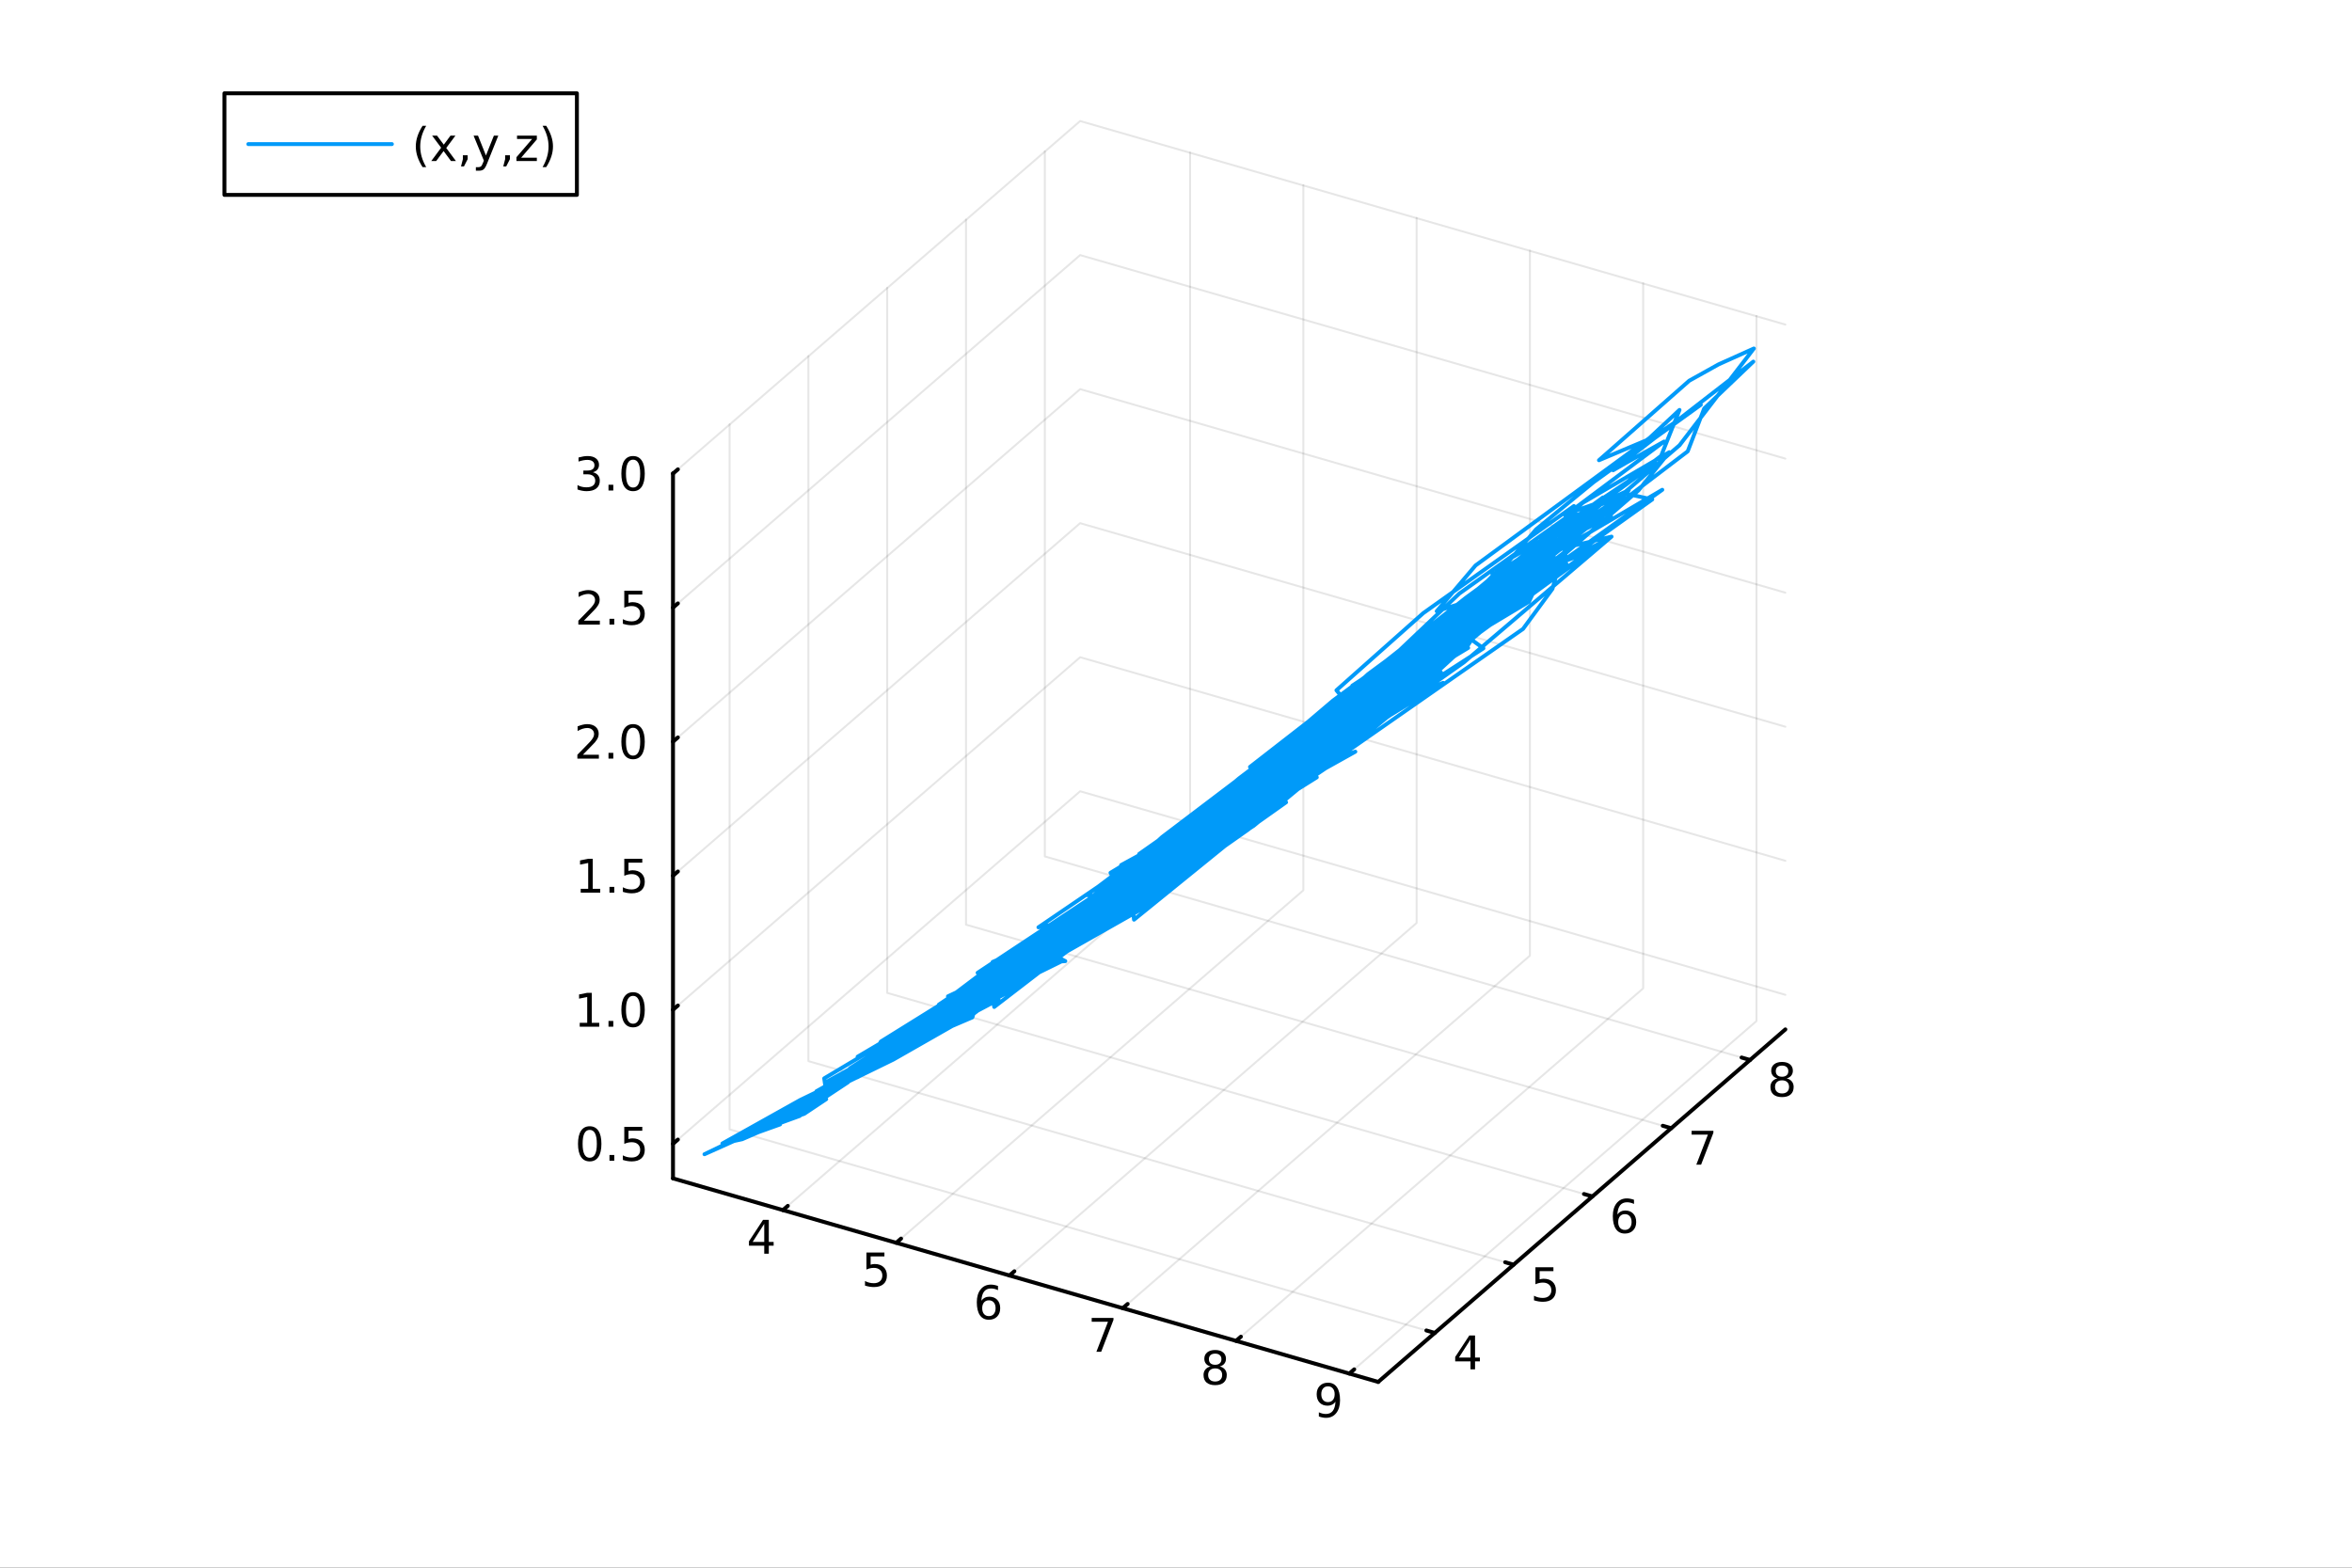 <?xml version="1.0" encoding="utf-8"?>
<svg xmlns="http://www.w3.org/2000/svg" xmlns:xlink="http://www.w3.org/1999/xlink" width="600" height="400" viewBox="0 0 2400 1600">
<rect x="0" y="0" width="2400" height="1600" fill="#333333" stroke="none"/>
<defs>
  <clipPath id="clip480">
    <rect x="0" y="0" width="2400" height="1600"/>
  </clipPath>
</defs>
<path clip-path="url(#clip480)" d="M0 1600 L2400 1600 L2400 0 L0 0  Z" fill="#ffffff" fill-rule="evenodd" fill-opacity="1"/>
<defs>
  <clipPath id="clip481">
    <rect x="480" y="0" width="1681" height="1600"/>
  </clipPath>
</defs>
<defs>
  <clipPath id="clip482">
    <rect x="155" y="47" width="2198" height="1440"/>
  </clipPath>
</defs>
<path clip-path="url(#clip482)" d="M-1095.79 2569.27 L-1095.79 2290.71 L-962.312 2151.43 L-731.126 2231.84 L-731.126 2510.4 L-864.601 2649.68 L-1095.79 2569.27  Z" fill="#ffffff" fill-rule="evenodd" fill-opacity="1"/>
<polyline clip-path="url(#clip482)" style="stroke:#000000; stroke-linecap:round; stroke-linejoin:round; stroke-width:2; stroke-opacity:0.1; fill:none" points="798.888,1235.06 1214.35,875.258 1214.35,155.657 "/>
<polyline clip-path="url(#clip482)" style="stroke:#000000; stroke-linecap:round; stroke-linejoin:round; stroke-width:2; stroke-opacity:0.1; fill:none" points="914.48,1268.43 1329.94,908.627 1329.94,189.025 "/>
<polyline clip-path="url(#clip482)" style="stroke:#000000; stroke-linecap:round; stroke-linejoin:round; stroke-width:2; stroke-opacity:0.1; fill:none" points="1030.07,1301.8 1445.54,941.996 1445.54,222.394 "/>
<polyline clip-path="url(#clip482)" style="stroke:#000000; stroke-linecap:round; stroke-linejoin:round; stroke-width:2; stroke-opacity:0.1; fill:none" points="1145.67,1335.17 1561.13,975.365 1561.13,255.763 "/>
<polyline clip-path="url(#clip482)" style="stroke:#000000; stroke-linecap:round; stroke-linejoin:round; stroke-width:2; stroke-opacity:0.1; fill:none" points="1261.26,1368.53 1676.72,1008.73 1676.72,289.132 "/>
<polyline clip-path="url(#clip482)" style="stroke:#000000; stroke-linecap:round; stroke-linejoin:round; stroke-width:2; stroke-opacity:0.1; fill:none" points="1376.85,1401.9 1792.31,1042.1 1792.31,322.501 "/>
<polyline clip-path="url(#clip482)" style="stroke:#000000; stroke-linecap:round; stroke-linejoin:round; stroke-width:2; stroke-opacity:0.1; fill:none" points="1464.11,1360.38 744.503,1152.65 744.503,433.045 "/>
<polyline clip-path="url(#clip482)" style="stroke:#000000; stroke-linecap:round; stroke-linejoin:round; stroke-width:2; stroke-opacity:0.1; fill:none" points="1544.52,1290.74 824.917,1083.01 824.917,363.405 "/>
<polyline clip-path="url(#clip482)" style="stroke:#000000; stroke-linecap:round; stroke-linejoin:round; stroke-width:2; stroke-opacity:0.1; fill:none" points="1624.93,1221.1 905.33,1013.37 905.33,293.765 "/>
<polyline clip-path="url(#clip482)" style="stroke:#000000; stroke-linecap:round; stroke-linejoin:round; stroke-width:2; stroke-opacity:0.1; fill:none" points="1705.35,1151.46 985.744,943.727 985.744,224.125 "/>
<polyline clip-path="url(#clip482)" style="stroke:#000000; stroke-linecap:round; stroke-linejoin:round; stroke-width:2; stroke-opacity:0.1; fill:none" points="1785.76,1081.82 1066.16,874.086 1066.16,154.484 "/>
<polyline clip-path="url(#clip482)" style="stroke:#000000; stroke-linecap:round; stroke-linejoin:round; stroke-width:2; stroke-opacity:0.1; fill:none" points="686.728,1167.39 1102.19,807.584 1821.79,1015.32 "/>
<polyline clip-path="url(#clip482)" style="stroke:#000000; stroke-linecap:round; stroke-linejoin:round; stroke-width:2; stroke-opacity:0.1; fill:none" points="686.728,1030.58 1102.19,670.776 1821.79,878.507 "/>
<polyline clip-path="url(#clip482)" style="stroke:#000000; stroke-linecap:round; stroke-linejoin:round; stroke-width:2; stroke-opacity:0.1; fill:none" points="686.728,893.769 1102.19,533.968 1821.79,741.7 "/>
<polyline clip-path="url(#clip482)" style="stroke:#000000; stroke-linecap:round; stroke-linejoin:round; stroke-width:2; stroke-opacity:0.1; fill:none" points="686.728,756.962 1102.19,397.161 1821.79,604.892 "/>
<polyline clip-path="url(#clip482)" style="stroke:#000000; stroke-linecap:round; stroke-linejoin:round; stroke-width:2; stroke-opacity:0.1; fill:none" points="686.728,620.154 1102.19,260.353 1821.79,468.084 "/>
<polyline clip-path="url(#clip482)" style="stroke:#000000; stroke-linecap:round; stroke-linejoin:round; stroke-width:2; stroke-opacity:0.1; fill:none" points="686.728,483.346 1102.19,123.545 1821.79,331.276 "/>
<polyline clip-path="url(#clip480)" style="stroke:#000000; stroke-linecap:round; stroke-linejoin:round; stroke-width:4; stroke-opacity:1; fill:none" points="686.728,1202.68 1406.33,1410.41 "/>
<polyline clip-path="url(#clip480)" style="stroke:#000000; stroke-linecap:round; stroke-linejoin:round; stroke-width:4; stroke-opacity:1; fill:none" points="798.888,1235.06 803.873,1230.74 "/>
<polyline clip-path="url(#clip480)" style="stroke:#000000; stroke-linecap:round; stroke-linejoin:round; stroke-width:4; stroke-opacity:1; fill:none" points="914.48,1268.43 919.466,1264.11 "/>
<polyline clip-path="url(#clip480)" style="stroke:#000000; stroke-linecap:round; stroke-linejoin:round; stroke-width:4; stroke-opacity:1; fill:none" points="1030.07,1301.8 1035.06,1297.48 "/>
<polyline clip-path="url(#clip480)" style="stroke:#000000; stroke-linecap:round; stroke-linejoin:round; stroke-width:4; stroke-opacity:1; fill:none" points="1145.67,1335.17 1150.65,1330.85 "/>
<polyline clip-path="url(#clip480)" style="stroke:#000000; stroke-linecap:round; stroke-linejoin:round; stroke-width:4; stroke-opacity:1; fill:none" points="1261.26,1368.53 1266.24,1364.22 "/>
<polyline clip-path="url(#clip480)" style="stroke:#000000; stroke-linecap:round; stroke-linejoin:round; stroke-width:4; stroke-opacity:1; fill:none" points="1376.85,1401.9 1381.84,1397.59 "/>
<path clip-path="url(#clip480)" d="M779.843 1249.05 L768.037 1267.5 L779.843 1267.5 L779.843 1249.05 M778.616 1244.98 L784.495 1244.98 L784.495 1267.5 L789.426 1267.5 L789.426 1271.39 L784.495 1271.39 L784.495 1279.54 L779.843 1279.54 L779.843 1271.39 L764.241 1271.39 L764.241 1266.88 L778.616 1244.98 Z" fill="#000000" fill-rule="nonzero" fill-opacity="1" /><path clip-path="url(#clip480)" d="M884.116 1278.35 L902.473 1278.35 L902.473 1282.28 L888.399 1282.28 L888.399 1290.76 Q889.417 1290.41 890.436 1290.25 Q891.454 1290.06 892.473 1290.06 Q898.26 1290.06 901.639 1293.23 Q905.019 1296.41 905.019 1301.82 Q905.019 1307.4 901.547 1310.5 Q898.075 1313.58 891.755 1313.58 Q889.579 1313.58 887.311 1313.21 Q885.065 1312.84 882.658 1312.1 L882.658 1307.4 Q884.741 1308.53 886.963 1309.09 Q889.186 1309.65 891.663 1309.65 Q895.667 1309.65 898.005 1307.54 Q900.343 1305.43 900.343 1301.82 Q900.343 1298.21 898.005 1296.1 Q895.667 1294 891.663 1294 Q889.788 1294 887.913 1294.41 Q886.061 1294.83 884.116 1295.71 L884.116 1278.35 Z" fill="#000000" fill-rule="nonzero" fill-opacity="1" /><path clip-path="url(#clip480)" d="M1009.08 1327.14 Q1005.94 1327.14 1004.08 1329.29 Q1002.26 1331.44 1002.26 1335.19 Q1002.26 1338.92 1004.08 1341.09 Q1005.94 1343.25 1009.08 1343.25 Q1012.23 1343.25 1014.06 1341.09 Q1015.91 1338.92 1015.91 1335.19 Q1015.91 1331.44 1014.06 1329.29 Q1012.23 1327.14 1009.08 1327.14 M1018.37 1312.48 L1018.37 1316.74 Q1016.61 1315.91 1014.8 1315.47 Q1013.02 1315.03 1011.26 1315.03 Q1006.63 1315.03 1004.18 1318.15 Q1001.75 1321.28 1001.4 1327.6 Q1002.76 1325.58 1004.82 1324.52 Q1006.89 1323.43 1009.36 1323.43 Q1014.57 1323.43 1017.58 1326.6 Q1020.61 1329.75 1020.61 1335.19 Q1020.61 1340.51 1017.46 1343.73 Q1014.32 1346.95 1009.08 1346.95 Q1003.09 1346.95 999.918 1342.37 Q996.746 1337.76 996.746 1329.03 Q996.746 1320.84 1000.64 1315.98 Q1004.52 1311.09 1011.07 1311.09 Q1012.83 1311.09 1014.62 1311.44 Q1016.42 1311.79 1018.37 1312.48 Z" fill="#000000" fill-rule="nonzero" fill-opacity="1" /><path clip-path="url(#clip480)" d="M1113.98 1345.09 L1136.2 1345.09 L1136.2 1347.08 L1123.66 1379.65 L1118.77 1379.65 L1130.58 1349.02 L1113.98 1349.02 L1113.98 1345.09 Z" fill="#000000" fill-rule="nonzero" fill-opacity="1" /><path clip-path="url(#clip480)" d="M1239.95 1396.6 Q1236.61 1396.6 1234.69 1398.39 Q1232.79 1400.17 1232.79 1403.29 Q1232.79 1406.42 1234.69 1408.2 Q1236.61 1409.98 1239.95 1409.98 Q1243.28 1409.98 1245.2 1408.2 Q1247.12 1406.4 1247.12 1403.29 Q1247.12 1400.17 1245.2 1398.39 Q1243.3 1396.6 1239.95 1396.6 M1235.27 1394.61 Q1232.26 1393.87 1230.57 1391.81 Q1228.9 1389.75 1228.9 1386.79 Q1228.9 1382.65 1231.84 1380.24 Q1234.81 1377.83 1239.95 1377.83 Q1245.11 1377.83 1248.05 1380.24 Q1250.99 1382.65 1250.99 1386.79 Q1250.99 1389.75 1249.3 1391.81 Q1247.63 1393.87 1244.65 1394.61 Q1248.02 1395.4 1249.9 1397.69 Q1251.8 1399.98 1251.8 1403.29 Q1251.8 1408.32 1248.72 1411 Q1245.66 1413.69 1239.95 1413.69 Q1234.23 1413.69 1231.15 1411 Q1228.09 1408.32 1228.09 1403.29 Q1228.09 1399.98 1229.99 1397.69 Q1231.89 1395.4 1235.27 1394.61 M1233.56 1387.23 Q1233.56 1389.91 1235.22 1391.42 Q1236.91 1392.92 1239.95 1392.92 Q1242.96 1392.92 1244.65 1391.42 Q1246.36 1389.91 1246.36 1387.23 Q1246.36 1384.54 1244.65 1383.04 Q1242.96 1381.53 1239.95 1381.53 Q1236.91 1381.53 1235.22 1383.04 Q1233.56 1384.54 1233.56 1387.23 Z" fill="#000000" fill-rule="nonzero" fill-opacity="1" /><path clip-path="url(#clip480)" d="M1345.77 1445.67 L1345.77 1441.41 Q1347.53 1442.24 1349.34 1442.68 Q1351.14 1443.12 1352.88 1443.12 Q1357.51 1443.12 1359.94 1440.02 Q1362.39 1436.89 1362.74 1430.55 Q1361.4 1432.54 1359.34 1433.61 Q1357.28 1434.67 1354.78 1434.67 Q1349.59 1434.67 1346.56 1431.55 Q1343.55 1428.4 1343.55 1422.96 Q1343.55 1417.64 1346.7 1414.42 Q1349.84 1411.2 1355.08 1411.2 Q1361.07 1411.2 1364.22 1415.81 Q1367.39 1420.39 1367.39 1429.14 Q1367.39 1437.31 1363.5 1442.2 Q1359.64 1447.06 1353.09 1447.06 Q1351.33 1447.06 1349.52 1446.71 Q1347.71 1446.36 1345.77 1445.67 M1355.08 1431.01 Q1358.22 1431.01 1360.05 1428.86 Q1361.9 1426.71 1361.9 1422.96 Q1361.9 1419.23 1360.05 1417.08 Q1358.22 1414.9 1355.08 1414.9 Q1351.93 1414.9 1350.08 1417.08 Q1348.25 1419.23 1348.25 1422.96 Q1348.25 1426.71 1350.08 1428.86 Q1351.93 1431.01 1355.08 1431.01 Z" fill="#000000" fill-rule="nonzero" fill-opacity="1" /><polyline clip-path="url(#clip480)" style="stroke:#000000; stroke-linecap:round; stroke-linejoin:round; stroke-width:4; stroke-opacity:1; fill:none" points="1406.33,1410.41 1821.79,1050.61 "/>
<polyline clip-path="url(#clip480)" style="stroke:#000000; stroke-linecap:round; stroke-linejoin:round; stroke-width:4; stroke-opacity:1; fill:none" points="1464.11,1360.38 1455.47,1357.89 "/>
<polyline clip-path="url(#clip480)" style="stroke:#000000; stroke-linecap:round; stroke-linejoin:round; stroke-width:4; stroke-opacity:1; fill:none" points="1544.52,1290.74 1535.88,1288.25 "/>
<polyline clip-path="url(#clip480)" style="stroke:#000000; stroke-linecap:round; stroke-linejoin:round; stroke-width:4; stroke-opacity:1; fill:none" points="1624.93,1221.1 1616.3,1218.61 "/>
<polyline clip-path="url(#clip480)" style="stroke:#000000; stroke-linecap:round; stroke-linejoin:round; stroke-width:4; stroke-opacity:1; fill:none" points="1705.35,1151.46 1696.71,1148.96 "/>
<polyline clip-path="url(#clip480)" style="stroke:#000000; stroke-linecap:round; stroke-linejoin:round; stroke-width:4; stroke-opacity:1; fill:none" points="1785.76,1081.82 1777.12,1079.32 "/>
<path clip-path="url(#clip480)" d="M1500.5 1367.1 L1488.69 1385.55 L1500.5 1385.55 L1500.5 1367.1 M1499.27 1363.03 L1505.15 1363.03 L1505.15 1385.55 L1510.08 1385.55 L1510.08 1389.44 L1505.15 1389.44 L1505.15 1397.59 L1500.5 1397.59 L1500.5 1389.44 L1484.9 1389.44 L1484.9 1384.92 L1499.27 1363.03 Z" fill="#000000" fill-rule="nonzero" fill-opacity="1" /><path clip-path="url(#clip480)" d="M1566.77 1293.38 L1585.13 1293.38 L1585.13 1297.32 L1571.05 1297.32 L1571.05 1305.79 Q1572.07 1305.45 1573.09 1305.28 Q1574.11 1305.1 1575.13 1305.1 Q1580.91 1305.1 1584.29 1308.27 Q1587.67 1311.44 1587.67 1316.86 Q1587.67 1322.44 1584.2 1325.54 Q1580.73 1328.62 1574.41 1328.62 Q1572.23 1328.62 1569.96 1328.25 Q1567.72 1327.88 1565.31 1327.13 L1565.31 1322.44 Q1567.4 1323.57 1569.62 1324.13 Q1571.84 1324.68 1574.32 1324.68 Q1578.32 1324.68 1580.66 1322.57 Q1583 1320.47 1583 1316.86 Q1583 1313.25 1580.66 1311.14 Q1578.32 1309.03 1574.32 1309.03 Q1572.44 1309.03 1570.57 1309.45 Q1568.71 1309.87 1566.77 1310.75 L1566.77 1293.38 Z" fill="#000000" fill-rule="nonzero" fill-opacity="1" /><path clip-path="url(#clip480)" d="M1658.06 1239.16 Q1654.92 1239.16 1653.06 1241.31 Q1651.23 1243.47 1651.23 1247.22 Q1651.23 1250.94 1653.06 1253.12 Q1654.92 1255.27 1658.06 1255.27 Q1661.21 1255.27 1663.04 1253.12 Q1664.89 1250.94 1664.89 1247.22 Q1664.89 1243.47 1663.04 1241.31 Q1661.21 1239.16 1658.06 1239.16 M1667.35 1224.51 L1667.35 1228.77 Q1665.59 1227.93 1663.78 1227.49 Q1662 1227.05 1660.24 1227.05 Q1655.61 1227.05 1653.16 1230.18 Q1650.73 1233.3 1650.38 1239.62 Q1651.74 1237.61 1653.8 1236.55 Q1655.86 1235.46 1658.34 1235.46 Q1663.55 1235.46 1666.56 1238.63 Q1669.59 1241.78 1669.59 1247.22 Q1669.59 1252.54 1666.44 1255.76 Q1663.3 1258.98 1658.06 1258.98 Q1652.07 1258.98 1648.9 1254.39 Q1645.73 1249.79 1645.73 1241.06 Q1645.73 1232.87 1649.61 1228 Q1653.5 1223.12 1660.05 1223.12 Q1661.81 1223.12 1663.6 1223.47 Q1665.4 1223.81 1667.35 1224.51 Z" fill="#000000" fill-rule="nonzero" fill-opacity="1" /><path clip-path="url(#clip480)" d="M1726.14 1154.1 L1748.36 1154.1 L1748.36 1156.1 L1735.82 1188.66 L1730.93 1188.66 L1742.74 1158.04 L1726.14 1158.04 L1726.14 1154.1 Z" fill="#000000" fill-rule="nonzero" fill-opacity="1" /><path clip-path="url(#clip480)" d="M1818.4 1102.61 Q1815.07 1102.61 1813.15 1104.39 Q1811.25 1106.18 1811.25 1109.3 Q1811.25 1112.43 1813.15 1114.21 Q1815.07 1115.99 1818.4 1115.99 Q1821.74 1115.99 1823.66 1114.21 Q1825.58 1112.4 1825.58 1109.3 Q1825.58 1106.18 1823.66 1104.39 Q1821.76 1102.61 1818.4 1102.61 M1813.73 1100.62 Q1810.72 1099.88 1809.03 1097.82 Q1807.36 1095.76 1807.36 1092.8 Q1807.36 1088.65 1810.3 1086.25 Q1813.27 1083.84 1818.4 1083.84 Q1823.57 1083.84 1826.51 1086.25 Q1829.45 1088.65 1829.45 1092.8 Q1829.45 1095.76 1827.76 1097.82 Q1826.09 1099.88 1823.1 1100.62 Q1826.48 1101.41 1828.36 1103.7 Q1830.26 1105.99 1830.26 1109.3 Q1830.26 1114.33 1827.18 1117.01 Q1824.12 1119.7 1818.4 1119.7 Q1812.69 1119.7 1809.61 1117.01 Q1806.55 1114.33 1806.55 1109.3 Q1806.55 1105.99 1808.45 1103.7 Q1810.35 1101.41 1813.73 1100.62 M1812.02 1093.24 Q1812.02 1095.92 1813.68 1097.43 Q1815.37 1098.93 1818.4 1098.93 Q1821.41 1098.93 1823.1 1097.43 Q1824.82 1095.92 1824.82 1093.24 Q1824.82 1090.55 1823.1 1089.05 Q1821.41 1087.54 1818.4 1087.54 Q1815.37 1087.54 1813.68 1089.05 Q1812.02 1090.55 1812.02 1093.24 Z" fill="#000000" fill-rule="nonzero" fill-opacity="1" /><polyline clip-path="url(#clip480)" style="stroke:#000000; stroke-linecap:round; stroke-linejoin:round; stroke-width:4; stroke-opacity:1; fill:none" points="686.728,1202.68 686.728,483.08 "/>
<polyline clip-path="url(#clip480)" style="stroke:#000000; stroke-linecap:round; stroke-linejoin:round; stroke-width:4; stroke-opacity:1; fill:none" points="686.728,1167.39 691.714,1163.07 "/>
<polyline clip-path="url(#clip480)" style="stroke:#000000; stroke-linecap:round; stroke-linejoin:round; stroke-width:4; stroke-opacity:1; fill:none" points="686.728,1030.58 691.714,1026.26 "/>
<polyline clip-path="url(#clip480)" style="stroke:#000000; stroke-linecap:round; stroke-linejoin:round; stroke-width:4; stroke-opacity:1; fill:none" points="686.728,893.769 691.714,889.452 "/>
<polyline clip-path="url(#clip480)" style="stroke:#000000; stroke-linecap:round; stroke-linejoin:round; stroke-width:4; stroke-opacity:1; fill:none" points="686.728,756.962 691.714,752.644 "/>
<polyline clip-path="url(#clip480)" style="stroke:#000000; stroke-linecap:round; stroke-linejoin:round; stroke-width:4; stroke-opacity:1; fill:none" points="686.728,620.154 691.714,615.836 "/>
<polyline clip-path="url(#clip480)" style="stroke:#000000; stroke-linecap:round; stroke-linejoin:round; stroke-width:4; stroke-opacity:1; fill:none" points="686.728,483.346 691.714,479.028 "/>
<path clip-path="url(#clip480)" d="M601.748 1153.18 Q598.137 1153.18 596.308 1156.75 Q594.503 1160.29 594.503 1167.42 Q594.503 1174.53 596.308 1178.09 Q598.137 1181.63 601.748 1181.63 Q605.382 1181.63 607.188 1178.09 Q609.017 1174.53 609.017 1167.42 Q609.017 1160.29 607.188 1156.75 Q605.382 1153.18 601.748 1153.18 M601.748 1149.48 Q607.558 1149.48 610.614 1154.09 Q613.692 1158.67 613.692 1167.42 Q613.692 1176.15 610.614 1180.75 Q607.558 1185.34 601.748 1185.34 Q595.938 1185.34 592.859 1180.75 Q589.804 1176.15 589.804 1167.42 Q589.804 1158.67 592.859 1154.09 Q595.938 1149.48 601.748 1149.48 Z" fill="#000000" fill-rule="nonzero" fill-opacity="1" /><path clip-path="url(#clip480)" d="M621.91 1178.79 L626.794 1178.79 L626.794 1184.67 L621.91 1184.67 L621.91 1178.79 Z" fill="#000000" fill-rule="nonzero" fill-opacity="1" /><path clip-path="url(#clip480)" d="M637.026 1150.11 L655.382 1150.11 L655.382 1154.04 L641.308 1154.04 L641.308 1162.51 Q642.327 1162.17 643.345 1162 Q644.364 1161.82 645.382 1161.82 Q651.169 1161.82 654.549 1164.99 Q657.928 1168.16 657.928 1173.58 Q657.928 1179.16 654.456 1182.26 Q650.984 1185.34 644.664 1185.34 Q642.489 1185.34 640.22 1184.97 Q637.975 1184.6 635.567 1183.85 L635.567 1179.16 Q637.651 1180.29 639.873 1180.85 Q642.095 1181.4 644.572 1181.4 Q648.576 1181.4 650.914 1179.29 Q653.252 1177.19 653.252 1173.58 Q653.252 1169.97 650.914 1167.86 Q648.576 1165.75 644.572 1165.75 Q642.697 1165.75 640.822 1166.17 Q638.97 1166.59 637.026 1167.47 L637.026 1150.11 Z" fill="#000000" fill-rule="nonzero" fill-opacity="1" /><path clip-path="url(#clip480)" d="M591.563 1043.92 L599.202 1043.92 L599.202 1017.56 L590.892 1019.22 L590.892 1014.96 L599.155 1013.3 L603.831 1013.3 L603.831 1043.92 L611.47 1043.92 L611.47 1047.86 L591.563 1047.86 L591.563 1043.92 Z" fill="#000000" fill-rule="nonzero" fill-opacity="1" /><path clip-path="url(#clip480)" d="M620.915 1041.98 L625.799 1041.98 L625.799 1047.86 L620.915 1047.86 L620.915 1041.98 Z" fill="#000000" fill-rule="nonzero" fill-opacity="1" /><path clip-path="url(#clip480)" d="M645.984 1016.38 Q642.373 1016.38 640.544 1019.94 Q638.739 1023.48 638.739 1030.61 Q638.739 1037.72 640.544 1041.28 Q642.373 1044.82 645.984 1044.82 Q649.618 1044.82 651.424 1041.28 Q653.252 1037.72 653.252 1030.61 Q653.252 1023.48 651.424 1019.94 Q649.618 1016.38 645.984 1016.38 M645.984 1012.67 Q651.794 1012.67 654.85 1017.28 Q657.928 1021.86 657.928 1030.61 Q657.928 1039.34 654.85 1043.95 Q651.794 1048.53 645.984 1048.53 Q640.174 1048.53 637.095 1043.95 Q634.04 1039.34 634.04 1030.61 Q634.04 1021.86 637.095 1017.28 Q640.174 1012.67 645.984 1012.67 Z" fill="#000000" fill-rule="nonzero" fill-opacity="1" /><path clip-path="url(#clip480)" d="M592.558 907.114 L600.197 907.114 L600.197 880.749 L591.887 882.415 L591.887 878.156 L600.151 876.489 L604.827 876.489 L604.827 907.114 L612.466 907.114 L612.466 911.049 L592.558 911.049 L592.558 907.114 Z" fill="#000000" fill-rule="nonzero" fill-opacity="1" /><path clip-path="url(#clip480)" d="M621.91 905.17 L626.794 905.17 L626.794 911.049 L621.91 911.049 L621.91 905.17 Z" fill="#000000" fill-rule="nonzero" fill-opacity="1" /><path clip-path="url(#clip480)" d="M637.026 876.489 L655.382 876.489 L655.382 880.425 L641.308 880.425 L641.308 888.897 Q642.327 888.55 643.345 888.388 Q644.364 888.202 645.382 888.202 Q651.169 888.202 654.549 891.374 Q657.928 894.545 657.928 899.962 Q657.928 905.54 654.456 908.642 Q650.984 911.721 644.664 911.721 Q642.489 911.721 640.22 911.35 Q637.975 910.98 635.567 910.239 L635.567 905.54 Q637.651 906.674 639.873 907.23 Q642.095 907.786 644.572 907.786 Q648.576 907.786 650.914 905.679 Q653.252 903.573 653.252 899.962 Q653.252 896.35 650.914 894.244 Q648.576 892.138 644.572 892.138 Q642.697 892.138 640.822 892.554 Q638.97 892.971 637.026 893.85 L637.026 876.489 Z" fill="#000000" fill-rule="nonzero" fill-opacity="1" /><path clip-path="url(#clip480)" d="M594.78 770.306 L611.1 770.306 L611.1 774.242 L589.156 774.242 L589.156 770.306 Q591.818 767.552 596.401 762.922 Q601.007 758.269 602.188 756.927 Q604.433 754.404 605.313 752.668 Q606.216 750.908 606.216 749.219 Q606.216 746.464 604.271 744.728 Q602.35 742.992 599.248 742.992 Q597.049 742.992 594.595 743.756 Q592.165 744.52 589.387 746.07 L589.387 741.348 Q592.211 740.214 594.665 739.635 Q597.118 739.057 599.155 739.057 Q604.526 739.057 607.72 741.742 Q610.915 744.427 610.915 748.918 Q610.915 751.047 610.104 752.969 Q609.317 754.867 607.211 757.459 Q606.632 758.131 603.53 761.348 Q600.429 764.543 594.78 770.306 Z" fill="#000000" fill-rule="nonzero" fill-opacity="1" /><path clip-path="url(#clip480)" d="M620.915 768.362 L625.799 768.362 L625.799 774.242 L620.915 774.242 L620.915 768.362 Z" fill="#000000" fill-rule="nonzero" fill-opacity="1" /><path clip-path="url(#clip480)" d="M645.984 742.76 Q642.373 742.76 640.544 746.325 Q638.739 749.867 638.739 756.996 Q638.739 764.103 640.544 767.668 Q642.373 771.209 645.984 771.209 Q649.618 771.209 651.424 767.668 Q653.252 764.103 653.252 756.996 Q653.252 749.867 651.424 746.325 Q649.618 742.76 645.984 742.76 M645.984 739.057 Q651.794 739.057 654.85 743.663 Q657.928 748.246 657.928 756.996 Q657.928 765.723 654.85 770.33 Q651.794 774.913 645.984 774.913 Q640.174 774.913 637.095 770.33 Q634.04 765.723 634.04 756.996 Q634.04 748.246 637.095 743.663 Q640.174 739.057 645.984 739.057 Z" fill="#000000" fill-rule="nonzero" fill-opacity="1" /><path clip-path="url(#clip480)" d="M595.776 633.499 L612.095 633.499 L612.095 637.434 L590.151 637.434 L590.151 633.499 Q592.813 630.744 597.396 626.114 Q602.003 621.462 603.183 620.119 Q605.429 617.596 606.308 615.86 Q607.211 614.101 607.211 612.411 Q607.211 609.656 605.267 607.92 Q603.345 606.184 600.243 606.184 Q598.044 606.184 595.591 606.948 Q593.16 607.712 590.382 609.263 L590.382 604.54 Q593.206 603.406 595.66 602.827 Q598.114 602.249 600.151 602.249 Q605.521 602.249 608.716 604.934 Q611.91 607.619 611.91 612.11 Q611.91 614.239 611.1 616.161 Q610.313 618.059 608.206 620.651 Q607.628 621.323 604.526 624.54 Q601.424 627.735 595.776 633.499 Z" fill="#000000" fill-rule="nonzero" fill-opacity="1" /><path clip-path="url(#clip480)" d="M621.91 631.554 L626.794 631.554 L626.794 637.434 L621.91 637.434 L621.91 631.554 Z" fill="#000000" fill-rule="nonzero" fill-opacity="1" /><path clip-path="url(#clip480)" d="M637.026 602.874 L655.382 602.874 L655.382 606.809 L641.308 606.809 L641.308 615.281 Q642.327 614.934 643.345 614.772 Q644.364 614.587 645.382 614.587 Q651.169 614.587 654.549 617.758 Q657.928 620.929 657.928 626.346 Q657.928 631.925 654.456 635.026 Q650.984 638.105 644.664 638.105 Q642.489 638.105 640.22 637.735 Q637.975 637.364 635.567 636.624 L635.567 631.925 Q637.651 633.059 639.873 633.614 Q642.095 634.17 644.572 634.17 Q648.576 634.17 650.914 632.063 Q653.252 629.957 653.252 626.346 Q653.252 622.735 650.914 620.628 Q648.576 618.522 644.572 618.522 Q642.697 618.522 640.822 618.939 Q638.97 619.355 637.026 620.235 L637.026 602.874 Z" fill="#000000" fill-rule="nonzero" fill-opacity="1" /><path clip-path="url(#clip480)" d="M604.919 481.992 Q608.276 482.709 610.151 484.978 Q612.049 487.246 612.049 490.58 Q612.049 495.695 608.53 498.496 Q605.012 501.297 598.53 501.297 Q596.355 501.297 594.04 500.857 Q591.748 500.441 589.294 499.584 L589.294 495.07 Q591.239 496.205 593.554 496.783 Q595.868 497.362 598.392 497.362 Q602.79 497.362 605.081 495.626 Q607.396 493.89 607.396 490.58 Q607.396 487.524 605.243 485.811 Q603.114 484.075 599.294 484.075 L595.267 484.075 L595.267 480.233 L599.48 480.233 Q602.929 480.233 604.757 478.867 Q606.586 477.478 606.586 474.885 Q606.586 472.223 604.688 470.811 Q602.813 469.376 599.294 469.376 Q597.373 469.376 595.174 469.793 Q592.975 470.209 590.336 471.089 L590.336 466.922 Q592.998 466.182 595.313 465.811 Q597.651 465.441 599.711 465.441 Q605.035 465.441 608.137 467.871 Q611.239 470.279 611.239 474.399 Q611.239 477.27 609.595 479.26 Q607.952 481.228 604.919 481.992 Z" fill="#000000" fill-rule="nonzero" fill-opacity="1" /><path clip-path="url(#clip480)" d="M620.915 494.746 L625.799 494.746 L625.799 500.626 L620.915 500.626 L620.915 494.746 Z" fill="#000000" fill-rule="nonzero" fill-opacity="1" /><path clip-path="url(#clip480)" d="M645.984 469.145 Q642.373 469.145 640.544 472.709 Q638.739 476.251 638.739 483.381 Q638.739 490.487 640.544 494.052 Q642.373 497.594 645.984 497.594 Q649.618 497.594 651.424 494.052 Q653.252 490.487 653.252 483.381 Q653.252 476.251 651.424 472.709 Q649.618 469.145 645.984 469.145 M645.984 465.441 Q651.794 465.441 654.85 470.047 Q657.928 474.631 657.928 483.381 Q657.928 492.107 654.85 496.714 Q651.794 501.297 645.984 501.297 Q640.174 501.297 637.095 496.714 Q634.04 492.107 634.04 483.381 Q634.04 474.631 637.095 470.047 Q640.174 465.441 645.984 465.441 Z" fill="#000000" fill-rule="nonzero" fill-opacity="1" /><polyline clip-path="url(#clip482)" style="stroke:#009af9; stroke-linecap:round; stroke-linejoin:round; stroke-width:4; stroke-opacity:1; fill:none" points="1052.67,976.649 1059.66,973.55 1056.45,975.151 1052.8,976.962 1053.33,976.872 1044.02,981.365 1049.06,979.229 1049.65,979.15 1040.85,983.483 1035.71,986.166 1036.4,986.269 1039.26,985.366 1035.04,987.699 1023.08,993.771 1034.94,988.917 1048.63,983.021 1048.17,983.327 1036.03,989.447 1024.81,995.442 1016.71,1000.06 1014.15,1002.42 1030.6,995.457 1048.65,988.001 1064.01,980.507 1078.88,971.815 1050.78,982.676 1015.12,999.849 1014.14,1002.8 1032.29,995.511 1051.47,984.43 1101.28,957.324 1120.2,939.567 1104.46,946.979 1066.83,966.928 1055.69,971.729 1093.4,956.173 1174.31,901.899 1256.98,852.154 1262.37,834.685 1173.08,880.398 1108.5,924.209 1086.68,943.967 1091.64,947.257 1042.14,976.79 998.87,1005.47 875.113,1078.52 959.064,1047.12 1044,999.423 1045.96,988.618 1004.7,1006.24 953.244,1040.87 994.776,1020.63 990.04,1023.35 1027.34,996.774 1049.66,980.717 1092.93,956.057 1072.44,967.386 1002.53,1014.28 912.738,1063.44 916.192,1065.52 1037.47,1000.64 1067.88,975.173 992.978,1016.26 1036.23,991.39 1107.7,944.713 1073.36,962.018 1025.85,998.678 1121.93,928.255 1120.62,927.15 1055.6,977.264 1051.07,980.814 1065.85,979.605 1025.96,1002.53 958.798,1038.24 952.028,1041.38 1062.84,981.199 1069.36,965.949 1088.87,964.078 1193.9,887.022 1103.39,943.415 1132.02,926.555 1118.08,941.876 1239.34,857.494 1192.85,873.057 1159.72,904.905 1151.58,927.152 1280,836.244 1285.71,813.768 1380.81,745.747 1311.54,778.899 1119.7,912.035 997.579,992.853 1027.1,990.643 1044.22,987.304 998.53,1013.52 1007.26,1012.55 1014.93,1009.28 994.182,1027.76 916.794,1067.53 957.741,1052.57 1018.92,1020.24 982.696,1033.76 958.487,1037.06 1092.84,965.897 1120.17,936.963 1115.75,940.356 1165.19,911.501 1225.02,868.286 1195.8,876.562 1197.15,871.904 1236.96,860.609 1238.44,847.848 1286.68,819.213 1364.82,753.251 1205.22,860.166 1284.55,810.749 1267.01,820.232 1293.92,799.27 1248.14,843.565 1330.89,786.337 1383.33,743.936 1402.91,726 1486.86,665.18 1535.43,614.713 1471.59,665.642 1615.54,559.662 1396.76,712.478 1289.69,790.099 1329.12,781.096 1305.53,781.298 1173.27,876.072 1113.54,918.562 1230.14,867.888 1277.32,835.034 1254.63,836.184 1254.36,835.294 1187.65,872.539 1259.3,833.232 1171.16,895.712 1333.64,793.49 1348.97,763.036 1333.43,760.972 1232.75,829.123 1376.52,762.449 1420.66,716.815 1437.46,691.17 1392.29,717.707 1405.9,703.194 1414.9,692.574 1515.78,622.452 1582.06,559.315 1557.81,564.625 1486.85,624.504 1415.65,683.464 1281.72,780.139 1309.48,777.508 1235.4,834.768 1260.72,828.895 1200.14,869.436 1184.5,886.934 1271.69,838.62 1264.43,837.874 1189.38,892.068 1303.27,818.39 1285.69,821.139 1381.64,758.451 1318.22,781.605 1360.32,743.59 1223.02,838.344 1241.46,843.613 1177.25,876.663 1128.94,916.198 1167.16,900.266 1192.57,886.137 1256.25,849.144 1334.82,790.866 1339.51,774.456 1381.16,738.993 1285.33,800.141 1250.78,835.381 1315.16,794.3 1377.9,757.178 1241.6,832.26 1270.33,814.289 1354.3,763.515 1255.8,836.012 1248.44,839.183 1326.28,790.456 1315.19,809.743 1290.79,811.478 1197.56,877.714 1219.61,841.298 1185.79,872.091 1275.59,817.455 1186.35,881.416 1096.28,944.357 1145.06,913.584 1167.27,903.053 1247.83,840.616 1168.82,894.015 1235.45,874.057 1225.15,866.593 1230.26,845.118 1349.65,780.993 1366.17,755.142 1382.58,736.779 1327.87,770.384 1281.21,809.832 1259.69,834.796 1358.56,762.833 1469.41,671.118 1458.42,671.563 1488.19,637.717 1515.45,613.425 1500.1,624.954 1431.15,679.903 1484.06,639.927 1455.08,664.782 1488.59,641.921 1311.01,762.413 1280.65,796.761 1252.6,822.593 1164.34,884.304 1152.35,901.751 1170.45,897.511 1145.31,914.59 1264.65,842.865 1244.35,839.836 1350.06,782.931 1361.64,766.28 1316.37,785.783 1313.36,786.323 1312.38,770.118 1242.35,818.015 1228.39,843.822 1279.05,807.133 1355.48,767.533 1379.22,744.76 1316.97,777.558 1192.42,855.789 1123.08,907.281 1089.92,938.47 1127.81,922.519 1100.72,941.82 1066.55,964.34 1040.38,983.959 1085.16,963.272 1069.2,970.207 1072.94,966.05 1186.98,902.385 1123.26,936.042 1039.15,986.803 1065.47,965.596 1127.87,919.838 1153.87,895.626 1247.14,834.97 1348.21,768.789 1246.64,854.309 1195.74,882.591 1204.62,859.614 1260.53,815.272 1197.51,871.187 1101.96,944.732 965.447,1028.14 1028.2,1005.05 1001.49,1016.54 1022.32,1011.04 1066.06,980.912 976.469,1028.45 1054.46,986.71 1146.54,936.253 1233.26,872.319 1231.88,861.218 1170.17,904.506 1137.39,916.553 1104.92,938.933 1096.15,954.806 1162,922.095 1075.15,976.325 1192.84,895.76 1187.73,886.508 1140.13,906.507 1210.32,878.518 1329.29,790.144 1336.82,764.76 1338.21,764.13 1258.59,818.685 1274.14,822.071 1184.8,876.225 1184.66,876.973 1143.14,916.07 1232.73,865.055 1313.93,797.178 1385.27,738.399 1411.34,713.16 1330.86,758.247 1382.1,734.123 1325.95,775.266 1357.39,755.314 1133.15,890.797 1141.42,903.925 1079.25,946.3 1129.75,923.617 1122.98,933.86 1117.66,940.803 1122.59,931.463 1307.11,809.041 1261.12,832.086 1343.18,774.952 1309.86,781.417 1366.65,744.005 1635.77,552.8 1525.55,608.414 1393.25,699.868 1396.39,710.746 1336.99,754.476 1240.2,813.643 1267.3,809.712 1314.38,780.764 1281.02,806.919 1254.69,832.03 1255.07,832.098 1265.49,823.644 1260.46,828.129 1147.9,903.096 1277.52,826.317 1277.89,816.503 1258.87,827.185 1196.74,877.389 1265.29,844.223 1229.88,858.788 1308.09,810.434 1296.77,804.71 1269.78,817.394 1270.35,815.553 1223.16,850.986 1196.41,866.56 1188.62,873.896 1083.51,943.845 1078.74,954.634 1094.3,950.506 1199.02,894.078 1179.7,895.77 1228.61,863.224 1363.45,775.143 1464.55,691.224 1469.35,664.581 1493.37,640.253 1655.88,505.225 1544.21,581.694 1429.91,676.334 1468.65,652.298 1462.59,661.172 1504.86,629.437 1430.16,676.443 1303.95,762.771 1214.32,837.266 1134.41,896.498 1136.84,906.809 1156.3,904.717 1129.05,921.399 1138.59,923.275 1148.37,916.501 1183.26,894.281 1174.97,903.029 1266.97,836.716 1229.35,852.919 1286.93,817.101 1299.16,806.071 1251.84,836.918 1221.81,856.007 1195.81,875.36 1287.27,795.525 1285.92,797.278 1270.92,810.917 1313.02,776.824 1338.61,759.96 1301.77,788.398 1234.41,842.023 1189.13,863.556 1075.2,944.264 1006.42,989.811 958.641,1025.85 898.776,1063.07 893.519,1073.54 911.483,1071.99 901.031,1077.99 894.864,1082.46 869.099,1097.23 816.526,1122.68 737.171,1167.05 757.33,1162.7 813.29,1138.39 825.565,1125.88 809.978,1134.51 808.769,1133.75 799.332,1138.84 773.065,1148.91 760.695,1159.19 785.981,1147.51 748.909,1164.43 795.948,1147.62 773.768,1154.31 816.118,1138.9 794.205,1145.04 821.457,1125.97 828.917,1123.89 924.669,1070.85 920.596,1069.22 857.887,1102.07 861.005,1106.12 911.661,1081.36 993.371,1034.75 1052.46,989.785 1120.51,943.151 1070.32,967.341 1035.23,985.568 1032.87,994.836 1002.34,1001.61 988.476,1012.57 992.53,1017.13 1108.76,950.068 1071.97,966.028 1100.99,944.752 1136.04,918.854 1220.54,847.465 1248.87,829.708 1238.48,846.428 1171.75,893.996 1206.49,853.325 1156.58,888.631 1089.31,947.297 1138.06,919.964 1183.5,894.546 1148.61,919.698 1068.12,960.452 1030.33,992.285 1004.77,1007.83 1027.56,1001.54 1030.42,1000.8 969.721,1031.26 901.229,1069.4 862.241,1095.12 906.025,1076.23 938.609,1056.13 1038.48,993.056 1117.18,944.373 1061.98,975.168 1071.92,962.059 1054.48,976.554 1024.14,988.66 1192.65,904.801 1122.09,945.774 949.155,1046.32 1105,955.831 1279.28,842.789 1380.37,759.079 1347.77,768.153 1418.46,711.999 1315.88,766.906 1428.13,687.044 1311.46,764.877 1349.84,749.772 1382.01,746.103 1311.09,788.378 1219.54,846.274 1118.95,915.885 1118.79,935.632 1094.88,955.703 1157.29,911.123 1047.5,980.022 1118.17,943.549 1146.15,917.062 1051.51,967.772 1017.21,998.975 1052.76,985.554 1005.55,1007.28 979.578,1028.7 934.76,1053 869.52,1091.71 862.679,1100.22 869.901,1100.03 912.089,1074.39 890.307,1084.16 880.321,1094.29 869.304,1098.48 882.649,1091.24 998.709,1028.68 1031.16,1004.87 1036.03,997.032 1066.99,977.692 1043.38,985.957 1034.49,994.614 1059.49,978.998 957.257,1044.73 1059.6,986.383 1177.73,914.166 1312.34,818.822 1264.54,832.911 1273.68,821.783 1269.92,829.74 1271.57,831.347 1316,787.442 1236.95,842.096 1182.91,873.747 1212.3,870.772 1297.33,820.82 1296.58,803.697 1252,824.662 1271.16,819.645 1198.9,863.414 1232.64,841.097 1216.81,855.876 1135.37,906.714 1171.71,897.143 1215.72,862.993 1225.62,840.488 1120.96,918.978 1112.08,927.284 1164.67,910.314 1056.98,970.634 1064.61,962.417 1003.75,1002.75 1028.75,993.813 1032.3,994.559 997.297,1017.34 991.443,1021.4 990.284,1031.18 1090.1,963.303 1135.27,927.938 1148.74,904.416 1031.12,983.183 1110.82,937.986 1041.91,976.125 920.244,1056.59 867.323,1090.31 864.11,1094.54 957.251,1050.52 1000.04,1021.49 1025.06,998.209 1111.49,945.608 1005.58,1004.08 1057.97,967.602 1091.95,960.345 1154.02,910.792 1225.17,864.885 1227.39,867.491 1218.29,869.628 1246.91,844.724 1248.7,829.874 1203.51,872.027 1223.87,850.856 1232.71,855.742 1311.85,794.513 1432.44,695.266 1360.98,729.367 1315.71,768.961 1289.67,790.727 1283.07,782.821 1234.62,830.202 1125.22,904.531 1205.48,865.474 1204.69,866.618 1272.11,826.708 1315.38,790.762 1280.7,804.262 1331.64,770.583 1406.88,717.832 1311.26,784.396 1383.63,735.074 1412.09,710.624 1387.87,705.769 1317.94,774.018 1241.71,822.058 1303.37,801.158 1214.74,851.86 1232.97,854.607 1216.23,862.598 1121.22,921.178 1146.47,911.927 1100.71,936.685 1033.07,983.376 1069.23,969.044 1049.33,980.305 1053.35,979.903 1071.55,972.517 1082.67,956.654 1071.5,966.82 1216.9,875.366 1248.06,848.825 1268.06,830.037 1186.2,873.364 1191.32,877.043 1269.79,818.942 1263.21,822.393 1390,741.571 1439.94,715.052 1486.02,651.506 1379.79,717.366 1525,627.372 1503.77,628.246 1547.94,595.078 1514.69,607.746 1443.88,672.143 1354.62,726.226 1297.92,777.639 1332.59,768.213 1283.38,797.961 1211.1,846.656 1236.55,837.662 1301.2,805.051 1408.52,729.521 1492.56,663.124 1413.49,693.384 1359.24,738.198 1407.52,711.176 1380.34,729.921 1390.77,722.536 1365.26,749.969 1389.83,730.608 1360.03,749.332 1310.88,778.523 1284.56,797.475 1270.39,807.51 1308.92,794.104 1415.18,709.735 1565.21,585.146 1538.86,593.763 1547.9,581.327 1515.41,605.724 1588.46,562.999 1517.53,610.239 1446.24,659.734 1516.34,613.826 1565.04,580.596 1523.76,613.827 1495.93,632.003 1385.1,708.16 1463.94,673.696 1407.56,705.43 1266.75,801.627 1403.98,732.1 1341.35,765.625 1269.82,810.25 1196.81,861.797 1180.87,875.514 1095.6,939.919 1152.92,909.302 1185.42,892.554 1343.66,793.347 1216.05,856.636 1136.31,902.088 1095.71,934.987 1128.37,923.207 1133.59,921.067 1042.33,975.069 1077.13,963.096 1201.59,896.502 1233.71,864.766 1192.17,882.805 1172.09,893.346 1175.61,891.661 1225.24,861.278 1221.98,860.354 1226.17,853.597 1200.48,868.786 1135.2,912.963 1107.02,937.691 1131.5,923.984 1140,912.189 1203.45,882.278 1227.32,862.779 1236.2,858.161 1268.66,835.921 1263.29,828.563 1323.96,783.742 1419.87,704.695 1442.45,689.959 1390.03,705.917 1332.65,757.947 1266.72,809.4 1227.86,835.764 1243.11,840.664 1362.42,775.515 1554.11,641.895 1584.14,601.003 1589.99,579.855 1541.16,593.185 1459.5,639.622 1427.55,672.43 1434.18,674.569 1429.01,688.249 1457.82,671.036 1521.37,626.69 1518.86,620.608 1515.05,624.205 1527.46,616.737 1516.84,629.139 1429.89,680.707 1350.65,745.496 1436.08,696.509 1474.79,663.034 1404.95,707.21 1570.97,597.167 1468.98,651.833 1409.12,701.315 1419.88,701.771 1448.93,681.767 1381.06,732.758 1340.02,762.376 1370.58,748.622 1395.3,741.872 1425.69,705.173 1446.89,683.536 1404.43,700.592 1328.64,755.576 1401.45,713.468 1412.25,703.094 1454.1,673.114 1445.94,649.254 1468.46,654.876 1405.7,702.335 1381.87,732.889 1329.38,762.645 1206.19,852.919 1180.45,874.533 1223.45,856.595 1213.07,861.101 1212.32,868.095 1184.42,884.642 1175.35,891.488 1156.18,918.071 1177.15,900.274 1228.25,861.933 1344.84,778.352 1291.98,802.092 1233.88,845.166 1219.56,857.724 1348.73,776.665 1278,807.736 1337.85,764.006 1338.41,771.647 1269.87,818.421 1260.44,822.852 1171.07,883.571 1207.72,872.306 1250.93,840.584 1421.52,704.633 1333.87,747.907 1253.39,808.727 1227.41,838.443 1240.4,840.618 1171.16,883.797 1111.93,933.699 1153.12,914.35 1059.16,963.624 1080.64,959.588 1124.95,934.189 1206.8,870.104 1300.7,813.856 1236.24,836.191 1221.63,852.425 1286.99,811.772 1287.57,805.439 1301.9,788.489 1361.02,739.727 1360.3,742.12 1298.01,786.966 1222.43,857.01 1220.58,852.04 1195.94,877.163 1174.08,892.187 1156.1,903.461 1209.85,873.663 1239.7,839.868 1231.71,850.041 1238.52,844.371 1305.68,801.91 1269.73,818.244 1298.11,794.765 1335.47,785.007 1286.66,817.516 1224.74,856.658 1128.51,920.946 1219,869.653 1424.75,725.553 1424.93,709.267 1399.88,718.784 1439.21,684.896 1486.91,637.899 1456.69,646.206 1577.42,560.167 1597.97,545.007 1613.69,523.159 1689.13,472.693 1613.82,527.755 1539.52,570.887 1498.86,612.403 1404.05,684.014 1406.57,694.566 1404.85,704.684 1297.77,781.056 1332.99,765.096 1364.24,750.444 1468.12,680.855 1532.76,626.463 1445.77,675.653 1349.75,741.46 1323.73,770.044 1294.57,793.375 1220.77,842.433 1180.05,878.009 1071.3,949.553 1051.75,967.898 1066.52,967.342 1147.65,919.772 1148.43,921.436 1182.11,906.326 1292.04,832.319 1197.14,877.651 1199.74,873.24 1191.81,882.038 1257.06,840.904 1238.12,851.839 1229.98,850.225 1163.09,890.612 1096.42,928.345 1007.85,994.104 991.542,1010.88 1078.41,973.074 1138.74,928.49 1191.89,890.741 1091.26,941.821 1105.99,933.415 1118.97,931.392 1156.47,903.234 1136.39,915.749 1155.24,906.591 1087.39,946.21 1089.25,935.263 1085.01,944.832 1156.55,904.148 1147.23,920.585 1056.18,979.269 1070.8,972.228 1087.06,980.952 1051.57,983.2 1081.72,959.812 1100.02,942.424 1075.22,955.925 1136.2,935.084 1171.25,887.49 1216.61,867.9 1310.12,814.808 1339.97,788.536 1370.22,757.775 1315.43,782.273 1333.73,776.895 1311.81,778.909 1360.74,740.973 1313.09,777.918 1398.17,710.112 1389.07,716.338 1399.46,720.488 1380.54,738.033 1401.15,723.597 1355.25,752.628 1430.28,678.747 1467.56,655.253 1478.16,655.061 1494.38,638.067 1406.25,714.114 1531.72,616.105 1384.75,709.046 1349.85,742.566 1357.34,742.255 1264.15,810.426 1288.6,799.08 1163.05,884.363 1160.56,894.615 1113.81,930.528 1106.76,939.801 1110.97,935.158 983.177,1010.8 990.729,1015.39 915.814,1056.02 841.031,1100.6 842.178,1108.67 855.413,1107.22 853.01,1111.95 812.963,1130.96 826.627,1124.61 838.059,1119.71 763.946,1154.77 792.406,1143.81 780.172,1151.69 798.453,1145.33 796.549,1143.26 811.958,1133.85 814.425,1132.06 718.853,1178.01 828.876,1128.66 865.374,1104.51 823.316,1120.75 826.942,1123 864.613,1103.92 858.225,1106.27 849.029,1113.57 870.785,1100.74 941.524,1061.28 939.16,1060.91 1039.56,1004.52 1018.15,1004.73 1097.08,959.806 1125.82,935.662 1074.14,959.431 1071.4,957.745 1091.44,954.147 1214.85,874.831 1262.82,830.184 1324.12,790.072 1460.66,680.864 1384.33,713.757 1401.86,715.817 1392.94,724.765 1226.23,847.779 1201.04,858.675 1227.25,852.352 1231.27,850.794 1168.7,888.501 1199.13,877.745 1183.78,889.855 1109.47,933.768 1179.9,877.813 1203.87,872.027 1212.85,868.843 1377,755.096 1405.09,717.121 1384.24,726.116 1598.37,575.545 1436.47,665.252 1490.98,632.317 1386.83,701.921 1264.22,794.5 1197.27,851.396 1273.28,817.562 1246.25,827.567 1205.97,858.411 1204.73,866.864 1173.81,888.108 1141.87,912.693 1108.53,931.927 1173.86,901.534 1270.64,835.38 1238.33,850.143 1226.96,856.632 1222.44,849.468 1278.3,817.04 1219.36,853.616 1164.79,890.453 1110.19,923.616 1022.19,982.469 958.045,1025.3 997.995,1015.72 936.466,1050.44 961.948,1043.36 871.539,1090.92 928.871,1063.89 939.057,1061.08 936.139,1054.27 906.883,1068.39 912.923,1067.43 944.933,1052.88 1010.32,1013.17 1093.99,957.587 1105.97,943.464 1103.54,938.279 1051.98,965.749 1099.48,945.907 1311.67,812.454 1286.06,810.211 1259.74,823.613 1245.07,823.667 1274.78,800.713 1280.37,795.303 1187.1,871.606 1134.92,909.874 1073.44,951.456 1076.32,955.857 1040.96,975.89 970.197,1016.52 1034.56,991.576 968.071,1022.07 1090.63,951.854 1141.49,916.732 1160.68,905.741 1172.21,887.03 1343.28,778.759 1403.96,728.115 1432.45,699.112 1385,743.899 1225,863.414 1117.9,932.427 1143.62,910.335 1100.61,952.355 1054.27,979.745 1052.05,978.084 1092.69,947.054 1104.24,944.561 1070.82,969.416 1124.86,930.011 1184.27,892.721 1239.03,842.738 1124.13,921.837 1064.54,957.836 1135.53,914.126 1022.7,992.924 1027.02,1002.34 985.249,1028.71 1087.75,962.324 1171.56,905.09 1080.01,954.185 1054.2,959.603 1147.91,907.49 1179.09,888.396 1140.6,898.965 1257.11,818.494 1283.79,810.662 1327.87,754.02 1233.35,821.718 1162.41,871.589 1172.41,881.776 1156.17,897.162 1131.86,923.215 1260.32,846.063 1294.58,805.188 1257.71,837.883 1224.28,857.396 1209.62,885.582 1252.69,850.395 1189.94,878.042 1155.27,900.721 1095.98,937.497 1091.34,947.967 1153.11,908.205 1147.71,913.183 1070.68,964.164 1114.42,928.838 1098.19,936.328 1041.37,977.353 1095.36,948.94 1109.65,942.987 1148.53,913.609 1204.96,868.964 1230.12,861.831 1164.71,903.351 1235.03,843.879 1139.49,900.843 1092.61,946.514 1096.35,946.724 1080.8,958.511 1045.72,982.765 1200.01,896.849 1189.71,886.566 1066.44,954.333 1012.91,991.201 1021.24,993.249 1006.75,1005.18 946.778,1043.01 973.54,1035.14 1084.72,980.439 1024.12,997.779 1100.02,955.315 1122.03,931.946 1091.49,947.668 1118.74,928.65 1158.88,906.808 1169.94,891.114 1170.72,896.844 1213.69,871.237 1261.66,830.789 1302.13,800.091 1280.58,806.45 1113.72,922.588 1055.51,966.055 1046.56,977.311 1084.96,952.053 1064.1,962.717 1130.57,923.306 1029.79,995.022 1055.91,980.266 1113.18,945.888 1138.4,926.501 1108.03,936.925 1012.95,987.954 982.091,1018.32 982.348,1020.86 937.73,1052.82 967.947,1046.19 1060.34,982.94 1086.4,959.214 1177.05,901.484 1181.61,896.09 1192.56,881.521 1214.32,860.392 1141.96,911.527 1212.32,863.157 1215.58,863.146 1179.97,887.285 1145,910.366 1057.36,962.994 1174.09,896.885 1350.11,776.537 1425.93,721.404 1272.68,823.854 1232.69,861.596 1068.88,986.123 1105.85,953.408 1139.69,933.648 1192.82,881.228 1235.83,846.799 1150.45,901.412 1054.16,969.03 1136.53,930.282 1158.67,907.627 1282.5,831.649 1375.44,768.64 1373.87,751.814 1339.03,763.51 1235.21,833.38 1326.82,786.635 1318.41,785.889 1497.23,660.596 1302.55,776.944 1274.11,807.273 1276.83,809.036 1338.79,777.315 1289.81,808.844 1420.73,707.252 1466.51,676.518 1489.28,643.407 1511.39,625.111 1577.1,564.451 1512.16,612.969 1505.91,614.49 1555.52,589.892 1569.86,570.528 1445.55,651.658 1471.22,647.776 1501.43,632.933 1396.12,696.712 1337.04,744.796 1248.21,816.817 1242.17,829.013 1202.78,858.798 1210.63,860.414 1149.25,902.119 1091.82,942.909 1089.8,954.207 1064.77,970.474 988.096,1014.8 1022.51,999.895 1074.39,964.642 1031.92,988.84 1025.58,1001.31 1096.89,964.548 1048.68,981.465 1013.72,1002.45 928.561,1053.18 902.809,1073.28 943.127,1053.83 1011.06,1022.18 1040.85,1006.03 1072.32,980.741 1083.6,968.476 1101.39,948.664 1177.97,900.84 1246.74,846.183 1162.26,900.208 1259.89,842.471 1285.09,812.221 1410.23,726.284 1416.87,704.35 1360.17,740.987 1323.56,774.04 1349.63,752.48 1506.72,641.459 1503.02,632.554 1341.38,741.134 1331.75,759.946 1398.91,717.633 1287.5,792.377 1399.76,730.062 1335.04,761.726 1360.82,747.365 1309.82,782.188 1312.88,787.577 1369.61,743.854 1547.1,605.135 1541.2,604.739 1450.88,662.722 1457.56,661.869 1423.92,675.963 1393.19,705.072 1421.51,699.251 1424.03,693.344 1332.07,755.088 1340.21,762.546 1377.7,739.205 1297.73,783.281 1356.31,736.584 1294.36,784.188 1498.13,661.231 1485.51,653.318 1441.41,675.398 1505.37,630.377 1332.56,754.002 1377.23,720.547 1366.57,742.026 1325.4,772.978 1277.74,808.257 1256.62,824.713 1307.63,788.527 1178.5,874.406 1142.09,908.051 1189.34,885.557 1168.72,896.895 1099.77,944.795 1040.49,978.303 1066.32,973.088 1128.09,934.162 1037.68,980.56 1062.85,977.352 1083.66,963.927 1029.46,989.108 982.502,1021.18 1040.03,993.519 1082.87,969.635 1058.38,978.313 1072.66,961.07 1114.28,937.854 1121.52,941.372 1096.29,958.685 1050.47,990.949 1196.46,905.058 1135.42,934.096 1244,844.812 1283.02,817.646 1242.6,848.494 1127.69,913.73 1346.76,777.316 1368.42,751.432 1324.9,772.869 1207.89,845.402 1167.71,884.156 1203.45,871.415 1279.67,825.151 1222.91,860.884 1188.9,887.189 1277.68,833.429 1204.48,869.935 1407.36,725.057 1453.43,685.257 1445.9,680.908 1404.38,706.448 1378.28,729.917 1428.04,694.728 1372.88,736.908 1237.07,822.545 1297.52,801.947 1190.16,877.222 1303.08,810.803 1262.92,816.295 1293.91,802.807 1270.32,814.126 1199.62,863.577 1137.54,906.425 1281.95,839.223 1287.79,822.577 1210.38,860.474 1218.37,859.84 1353.97,762.987 1352.85,761.569 1470.35,686.166 1436.64,692.428 1371.96,727.77 1308.8,773.667 1344.43,761.998 1312,780.786 1378.16,742.192 1367.08,728.633 1393.33,718.892 1383.14,723.206 1367.61,739.218 1446.3,688.682 1460.72,671.516 1372.56,723.304 1405.06,722.028 1360.37,747.396 1295.67,791.473 1293.88,803.182 1253.66,823.28 1283.56,808.507 1287.67,809.166 1281.4,802.702 1331.27,791.356 1331.45,785.062 1183.83,876.937 1145,911.497 1106.8,940.468 1141.73,921.801 1159.54,907.404 1002.92,1004.71 933.148,1052.53 955.984,1047.07 948.845,1056.87 970.291,1039.33 978.165,1036.25 919.488,1071.25 1019.91,1012.87 1076.27,977.191 1126.28,946.957 1204.52,886.996 1216.66,873.072 1279.71,824.634 1250.43,825.026 1241.07,837.146 1173.58,882.149 1168.38,888.762 1205.74,860.957 1219.13,855.556 1054.59,973.097 1098.61,951.013 1026.94,990.488 950.3,1034.75 961.674,1037.73 982.308,1029.45 1065.2,983.639 1038.4,990.124 1000.94,1010.91 973.893,1028.76 1110.99,950.299 1092.94,954.444 1134.53,926.724 1074,960.904 1121.32,932.853 1256.49,844.309 1402.95,739.54 1400.8,724.593 1485.25,652.362 1429.8,685.706 1416.91,705.379 1376.89,732.337 1267.32,802.161 1336.92,772.905 1283.88,797.543 1310.93,794.894 1207.93,865.793 1369.5,753.069 1315.91,770.992 1236.7,826.537 1255.16,816.34 1194.86,855.111 1231.5,841.673 1099.13,936.591 1078.51,949.964 1215.43,867.913 1213.39,864.347 1331.8,788.702 1443.94,692.562 1440.95,689.669 1477.32,650.005 1439.35,677.242 1367.81,726.077 1302.98,787.838 1314.49,786.808 1342.34,765.548 1220.24,847.293 1232.06,848.418 1135.93,911.011 1181.75,894.291 1138.29,916.28 1096.63,947.148 1094.66,951.8 1071.25,965.813 1020.7,996.372 1075.6,972.495 1135.95,934.358 1212.43,885.826 1226.31,864.135 1209.47,867.385 1182.05,885.136 1081.01,952.996 1045.38,976.421 1102.3,947.548 1084.82,957.888 1141.13,920.21 1045.83,972.616 1098.84,948.334 1088.32,960.756 1035.05,990.579 1017.05,1004.94 1017.21,1005.01 1051.55,982.827 1149.88,918.291 1132.72,933.636 1138.69,905.569 1218.98,857.281 1279.72,813.742 1236.9,836.712 1173.19,894.53 1102.47,935.767 1122.83,928.93 1171.98,898.439 1309.66,805.526 1264.54,822.14 1305.67,783.509 1412.21,709.212 1465.56,647.545 1574.95,572.232 1579.66,557.342 1522.85,586.144 1608.97,543.762 1548.65,579.493 1466.15,650.806 1414.07,687.682 1377.18,723.423 1402.89,718.151 1340.89,756.525 1223.89,841.466 1242.27,841.147 1207.12,862.362 1323.72,799.622 1422.86,726.005 1488.12,665.927 1472.89,660.205 1290.6,778.115 1211.99,839.501 1251.38,825.88 1282.92,810.303 1307.14,793.067 1257.18,823.54 1238.18,835.581 1260.33,825.475 1256.08,829.416 1150.11,905.098 1067.34,960.495 1130.93,932.429 1172.05,893.214 1115.23,931.217 1102.99,946.795 1125.31,939.922 1170.28,904.133 1120.55,931.063 1141.87,910.797 1205.51,873.842 1236.95,850.576 1207.43,866.6 1180.92,890.884 1213.87,875.36 1224.47,853.651 1299.41,805.686 1342.23,771.584 1267.64,814.997 1212.86,846.878 1265.48,840.761 1300.62,812.992 1292.99,808.48 1311.01,795.753 1365.62,751.505 1336.06,759.09 1226.91,827.905 1172.62,879.011 1210.08,864.035 1189.47,882.533 1247.24,847.118 1380.22,749.571 1379.83,741.605 1357.84,742.212 1140.49,889.608 1222.37,860.302 1195.56,875.159 1187.89,879.921 1182.85,888.541 1128.81,921.426 1152.92,907.82 1144.88,921.746 1119.36,943.596 1156.79,924.149 1204.94,889.415 1268.11,848.859 1169.25,895.558 1058.53,974.332 1084,967.418 1035.74,981.941 1096.67,948.504 1150.69,899.097 1098.78,928.353 1110.77,931.842 1133.28,911.999 1214.86,867.57 1242.11,848.204 1248.6,824.777 1303.73,800.241 1286.23,801.031 1307.06,797.668 1234.69,847.932 1453.24,686.892 1623.86,562.687 1567.07,583.597 1532.99,595.08 1464.41,636.956 1468.51,653.12 1443.28,669.799 1432.26,682.113 1488.04,647.49 1477.97,648.895 1357.51,742.45 1369.7,741.12 1298.51,784.051 1243.78,826.096 1137.82,900.42 1146.1,907.966 1075.89,956.965 1074.42,963.362 1073.95,964.846 1183.39,903.736 1176.38,894.163 1171.67,886.464 1188.68,879.892 1148.92,909.133 1166.67,898.422 1266.27,814.089 1183.15,867.168 1166.65,884.573 1137.07,907.394 1118.82,923.968 1111.83,933.287 1188.61,892.623 1140.15,916.965 1097.04,943.723 1057.46,975.413 1141.91,926.594 1212.52,867.646 1338.89,781.079 1259.84,826.048 1164.3,880.045 1112.85,929.314 1145.52,918.383 1184.19,890.506 1232.02,855.741 1207.56,875.81 1272.9,828.313 1215.64,855.903 1278.88,813.676 1223.24,844.331 1227.5,851.274 1243.22,847.083 1115.01,921.088 1140.26,921.673 1142.54,917.594 1231.7,863.808 1270.87,834.205 1313.88,795.083 1325.59,781.088 1424.43,716.174 1404.63,711.425 1548.02,608.46 1549.7,601.277 1394.31,701.431 1399.6,699.458 1268.24,798.551 1242.14,824.052 1225.56,846.725 1213.2,860.11 1142.98,906.769 1071.15,947.681 1038.39,979.358 1045.57,979.904 1060.73,974.402 1043.32,979.285 966.526,1026.24 967.641,1032.2 915.801,1067.32 871.016,1095.58 872.271,1095.32 854.664,1104.88 825.795,1121.04 898.552,1081.96 846.847,1110.13 874.955,1099.44 918.237,1076.1 923.247,1071.9 925.713,1065.02 896.472,1078.88 787.189,1141.64 777.89,1151.26 820.587,1136.79 843.069,1121.81 825.427,1128.43 863.735,1103.9 905.44,1080.06 929.282,1066.03 932.537,1059.46 941.551,1058.59 919.972,1060.99 938.538,1051.22 955.652,1047.27 1051.42,994.275 915.307,1069.42 1003.1,1023.58 1050.02,988.423 1138.38,932.706 1211.56,880.089 1231.4,860.035 1254.31,840.551 1331.26,785.553 1155.69,901.331 1212.13,870.228 1161.04,891.398 1069.92,965.321 1090.95,954.04 1063.92,972.045 1176.57,904.782 1217.77,874.38 1233.19,847.091 1276.73,826.25 1255.1,828.065 1308.25,799.335 1427.68,712.486 1497.15,659.72 1512.33,636.599 1487.21,644.256 1511.3,621.084 1529.47,600.692 1557.87,577.889 1444.02,657.05 1501.56,630.126 1456.97,659.791 1431.6,685.065 1502.76,642.168 1519.51,621.03 1526.3,609.942 1442.9,668.485 1345.43,733.77 1418.66,699.299 1478.88,655.294 1696.2,499.881 1568.57,574.822 1636.56,520.254 1662.01,500.277 1623.59,518.197 1549.03,574.438 1436.6,656.42 1386,705.637 1427.09,693.247 1406,712.246 1372.25,733.09 1396.69,728.091 1361.15,747.975 1338.53,767.894 1362.67,754.796 1355.66,748.852 1315.16,782.852 1331.54,773.432 1397.89,715.237 1417.47,701.576 1343.11,747.279 1202.05,852.533 1195.22,872.367 1185.86,878.155 1151.62,904.861 1103.74,937.315 1122.44,933.104 1127.52,932.216 1131.7,927.449 1231.66,862.219 1188.04,880.41 1191.22,886.754 1139.31,916.584 1179.91,887.386 1136.22,918.29 1048.52,973.327 1072.31,959.011 1065.58,959.749 1086.65,953.715 1053.32,966.444 1008.26,997.932 1022.79,998.878 1023.04,997.032 948.695,1037.98 966.873,1028 925.885,1053.35 928.716,1052.44 974.5,1023.44 949.515,1045.21 1034.26,1003.99 1044.88,983.622 1076.97,959.075 1132.86,921.406 1088.89,954.858 1069.45,952.755 1073.03,960.067 1160.64,906.73 1085.36,954.051 1017.87,1014.98 1118.86,940.396 1162.03,921.578 1159.27,917.14 1090.41,952.417 1124.83,939.459 1130.93,925.511 1184.08,899.804 1312.89,806.051 1275.84,816.878 1379.74,750.646 1406.32,724.04 1452.21,682.889 1454.53,668.936 1471.81,651.108 1405.27,698.921 1436.88,667.11 1488.63,628.108 1460.46,653.38 1334.73,738.103 1288.67,781.285 1274.18,794.544 1276.27,803.98 1192.61,861.561 1219.91,857.308 1263.94,827.127 1254.77,831.537 1260.12,836.964 1247.55,851.416 1160.1,910.715 1152.29,917.738 1156.05,926.14 1027.66,1010.2 1142.28,932.373 1159.15,926.863 1179.3,905.136 1224.11,859.728 1204.72,852.816 1206.67,855.39 1191.44,870.03 1129.9,926.332 1093.18,951.122 1117.48,935.22 1054.92,974.069 1126.11,930.128 1063.95,972.511 1242.71,852.471 1312.47,796.817 1366.89,755.257 1396.75,698.78 1534.9,603.05 1722.15,460.641 1738.94,416.96 1789.11,369.081 1646.06,479.948 1659.3,472.327 1698.07,450.639 1597.14,526.048 1611.09,529.918 1582.16,549.073 1625.3,520.783 1525.92,586.217 1471.81,631.437 1444.05,666.84 1325.85,749.925 1343.23,756.332 1353.06,755.676 1355.77,757.391 1398.81,734.419 1358.13,748.993 1269.18,808.551 1224.59,844.938 1222.92,852.254 1201.43,869.419 1078,952.219 1033.03,981.08 1088.6,960.084 1095.51,957.067 1091.67,953.748 1148.65,919.653 1094.06,954.083 1124.48,934.132 1208.35,868.659 1165.76,897.854 1332.57,798.114 1283.13,816.278 1278.86,811.035 1285.01,808.161 1285.83,810.093 1122.82,910.631 1192.76,879.324 1189.54,883.161 1195.39,880.949 1084.15,945.021 1072.22,967.466 1050.72,984.041 1036.07,994.75 1064.85,980.896 1014.15,1008.74 1028.2,1000.06 946.606,1051.02 941.369,1052.2 931.357,1057.77 946.555,1050.36 965.899,1038.55 1098.78,955.975 1083.55,948.522 1054.6,974.393 1131.47,928.214 1234.44,850.658 1280.76,819.206 1343.86,774.346 1438.83,696.944 1447.81,669.543 1442.77,675.078 1334.53,758.129 1332.45,762.34 1415.75,708.147 1412.82,691.789 1441.9,678.578 1397.67,711.562 1560.12,614.167 1591.89,547.415 1628.95,513.789 1608.25,521.105 1489.11,605.79 1422.85,668.651 1353.74,728.98 1280.64,787.729 1199.81,846.506 1157.61,884.189 1174.14,886.853 1176.44,893.324 1113.53,926.988 1156.93,913.117 1114.61,934.803 1105.73,942.924 1063.01,970.712 1066.24,967.154 986.184,1017.04 971.907,1027.3 963.392,1035.75 966.802,1036.01 1062.54,984.628 1138.71,940.942 1094.28,960.88 1119.74,936.573 1171.92,905.656 1167.91,889.044 1228.7,854.073 1122.73,913.445 1123.22,924.702 1016.68,989.303 1047.33,981.289 1026.06,998.462 1060.61,968.347 1099.06,945.316 1121.92,927.024 1057.38,961.631 1206.41,885.589 1257.16,857.919 1346.19,779.213 1376.88,747.249 1413.38,714.524 1378.83,725.555 1448.41,676.336 1364.94,741.429 1355.64,747.956 1222.61,835.395 1153.43,892.749 1064.78,960.828 1042.02,981.764 1083.37,965.233 1042.95,983.077 1087.45,966.562 1210.78,880.468 1203.54,876.915 1277.85,831.591 1278.36,827.784 1249.71,847.633 1261.6,823.345 1156.13,894.366 1242.45,853.147 1074.76,956.026 1060.58,966.966 1019.17,992.417 967.313,1016.88 1003.72,1002.97 997.843,1009.46 1112.91,936.351 1061.09,966.294 970.439,1035.42 1020.24,1003.35 1019.84,1001.69 1084.51,958.443 1128.14,930.074 1019.55,992.743 1015.65,998.467 904.859,1069.42 942.901,1052.05 977.248,1030.42 1033.59,994.052 1064.17,967.817 1119.63,937.546 1137.15,920.889 1123.24,936.79 1285.27,832.919 1376.73,758.459 1443.69,694.285 1420.29,693.513 1410,688.918 1466.18,659.787 1438.39,682.45 1371.61,730.935 1314.95,781.053 1248.39,830.59 1219.28,854.05 1193.59,873.213 1212.72,857.182 1189.08,873.729 1215.24,860.501 1207.51,873.098 1157.91,895.75 1118.78,936.447 1156.11,915.032 1104.24,943.947 1146.75,922.626 1148.26,911.748 1127.69,926.971 1218.91,878.21 1237.89,860.359 1192.32,885.616 1142.48,901.527 1106.1,931.588 1126.61,919.833 1107.1,933.455 1163.61,897.024 1194.05,884.23 1129.85,910.438 1250.31,853.371 1392.37,744.836 1431.01,713.819 1474.19,658.911 1592.7,572.018 1610.29,529.255 1486.43,626.756 1458.54,656.122 1469.78,645.377 1460.04,657.723 1543.11,605.09 1643.82,526.596 1605.06,546.411 1531.67,585.675 1482.45,628.516 1450.31,661.67 1352.33,728.749 1286.74,781.687 1235.6,825.434 1218.75,850.84 1260.48,832.246 1314.79,799.117 1251.18,837.482 1225.37,854.115 1191.56,879.79 1198.41,872.92 1158.91,893.497 1066.53,952.294 1098.44,946.049 1052.54,979.279 1033.18,990.865 971.428,1027.05 983.082,1024.85 1064.26,983.227 891.749,1080.55 868.092,1101.16 779.079,1148.8 830.235,1124.86 850.217,1104.96 888.07,1092.55 988.901,1031.33 899.649,1074.32 974.351,1042.27 938.727,1049.35 945.543,1049.19 949.68,1049.47 1055.22,991.5 969.213,1033.46 1021.18,1005.97 1025.33,994.255 1024.86,999.057 1023.25,998.246 1000.49,1009.98 1009.8,1007.76 1042.26,987.026 1092.03,960.29 1121.9,939.207 1140.95,901.928 1118.63,918.455 1277.58,841.272 1169.83,919.74 1273.62,846.706 1401.08,742.382 1372.93,744.045 1264.19,808.308 1350.9,755.426 1406.69,705.05 1223.93,828.556 1251.87,826.697 1243.04,840.156 1162.8,903.343 1163.03,904.608 1185.49,890.501 1227.61,846.598 1268.04,824.794 1436.54,711.39 1427.63,707.024 1300.3,776.118 1308.48,777.564 1362,746.301 1308.3,780.295 1268.14,811.214 1243.28,832.735 1266.09,822.571 1248.03,835.661 1243.8,839.25 1199.92,855.723 1203.83,865.4 1312.1,806.837 1339.26,779.966 1336.14,780.128 1231.48,839.609 1233.51,841.141 1188.96,876.219 1189.56,878.049 1046.93,964.473 1114.25,936.956 1126.48,927.459 1087.61,945.963 1123.83,929.165 1138.03,915.463 1176.9,896.019 1235.39,857.636 1290.81,820.066 1258.79,833.156 1265.81,822.355 1231.39,850.289 1367.8,757.205 1423.74,705.437 1425.23,695.143 1489.62,646.68 1567.82,576.871 1568.43,560.871 1395.94,688.081 1347.39,732.009 1378.13,726.766 1381.69,730.974 1398.18,720.428 1418.52,703.111 1195.47,853.987 1059.63,946.431 1108.38,937.002 1111.91,939.702 1060.49,965.117 1055.89,978.22 1010.47,1004.47 1061.16,976.946 1109.92,946.044 1135.83,923.558 1172.36,901.857 1144.3,928.501 1053.23,987.307 1061.32,974.139 1159.66,916.982 1189.68,883.843 1189.63,877.102 1171.63,895.848 1064.8,962.464 1161.72,915.101 1040.16,991.225 1054.56,985.054 976.949,1028.74 997.442,1020.83 935.147,1059.02 872.213,1092.72 916.14,1065.62 1006.22,1012.09 1001.5,1016.86 1051.44,979.109 1080.11,959.893 1053.73,964.071 1122.12,920.721 1061.73,962.416 1119.42,930.193 1198.02,891.749 1085.47,971.749 1197.29,890.045 1264.4,835.58 1210.32,864.927 1226.87,851.217 1150.81,904.75 1169.67,902.097 1184.69,891.96 1207.38,879.883 1219.83,876.722 1214.32,884.622 1208.16,851.782 1304.72,795.061 1351.75,761.233 1313.58,785.574 1295.65,804.638 1286.62,805.05 1143.98,882.93 1234.01,854.683 1298.61,819.038 1377.48,751.727 1306.14,795.229 1318.3,787.549 1256.92,823.599 1211.07,855.443 1271.63,821.414 1360.64,758.083 1275.78,795.282 1262.03,811.837 1310.45,790.929 1282.1,803.963 1319.29,785.358 1348.04,773.223 1406.08,737.779 1493.73,676.038 1644.43,547.684 1588.56,561.025 1610.64,537.892 1606.07,516.435 1452.34,625.752 1363.73,704.51 1375.04,718.151 1336.72,753.983 1294.56,783.373 1320.71,779.777 1365.83,753.088 1389.18,736.858 1304.9,785.739 1309.63,789.608 1424.03,721.396 1367.11,749.557 1340.66,767.176 1396.75,718.873 1468.19,663.344 1493.79,616.483 1360.25,715.007 1284.22,779.656 1185.79,854.312 1144.16,892.552 1187.79,880.69 1137.85,914.358 1165.19,902.452 1283.42,835.131 1218.53,851.948 1117.59,916.264 1056.15,960.842 1056.25,974.122 1063.29,978.033 1129.63,928.091 1142.96,917.216 1226.85,864.114 1233.42,858.562 1212.31,866.259 1276.93,823.453 1239.5,843.815 1179.67,883.259 1231.84,856.33 1159.93,911.954 1131.48,929.211 1117.42,942.312 1079.8,957.868 1038.25,982.857 1072.42,947.479 1107.28,933.699 1131.83,912.862 1162.8,890.314 1167.67,894.18 1150.84,911.563 1154.6,912.436 1157.15,938.629 1255.35,858.969 1297.22,813.839 1239.86,845.534 1293.97,806.253 1346.94,762.368 1306.4,793.234 1274.69,815.346 1233.88,838.68 1217.32,852.546 1214.95,853.973 1350.36,766.986 1288.42,797.587 1255.25,821.911 1278.06,804.851 1147.94,902.348 1144.59,910.21 1173.21,893.857 1236.05,857.077 1099.52,935.894 1102.67,947.455 1064.29,969.098 1113.58,940.343 1120.33,931.689 1064.23,962.682 1084.36,966.218 1147.95,926.652 1045.69,984.124 947.232,1044.59 915.019,1064.64 1046.82,990.702 975.896,1031.08 842.611,1104.58 900.505,1081.97 943.886,1058.35 886.071,1085.35 882.427,1087.92 953.211,1049.71 1002.16,1020.12 1172.69,923.406 1229.26,874.754 1188.29,882.565 1159.33,899.957 1184.65,888.203 1231.78,859.545 1225.47,859.003 1126.18,937.87 1131.62,920.737 1143.76,914.617 1157.74,903.855 1288.66,799.234 1273.44,804.578 1225.63,845.214 1348.19,769.294 1305.96,792.637 1399.99,727.145 1344.28,752.103 1367.49,731.385 1466.32,665.924 1541.58,624.7 1539.4,603.361 1657.74,507.731 1635.64,507.721 1495.68,610.166 1393.65,690.901 1275.49,782.753 1326.26,770.596 1309.27,786.175 1161.52,874.769 1147.05,898.235 1116.07,925.076 1104.86,937.74 1051.34,972.912 1083.37,959.4 1052.56,977.701 981.175,1018.89 1017.62,1003.15 963.99,1034.6 996.649,1025.11 1026.46,1004.6 933.745,1057.34 998.006,1025.91 945.948,1050.46 833.075,1113.76 880.091,1092.63 949.053,1051.51 945.516,1054.03 912.467,1073.58 929.961,1065 992.228,1038.32 997.018,1021.88 994.916,1023.21 1087.31,963.638 1122.63,931.582 1104.09,938.333 1025.56,990.593 1038.25,991.253 1028.91,995.823 995.901,1019.17 1003.49,1021.15 1055.59,975.107 1026.21,983.225 956.079,1034.14 1120.72,951.115 1248.35,864.323 1225.05,868.033 1168.28,894.089 1139.25,913.841 1270.41,820.586 1253.11,832.121 1259.24,823.429 1350.24,769.998 1348.46,763.85 1284.38,800.762 1243.43,824.505 1293.22,790.366 1298.5,786.167 1241.5,838.053 1128.7,913.437 1184.05,890.514 1179.07,881.777 1214.49,848.086 1099.8,938.48 1162.68,909.914 1201.52,878.794 1139.21,910.929 1138.73,915.396 1163.14,892.784 1058.1,963.066 1044.89,986.321 1072.3,970.661 1018.56,1003.28 1011.28,1008.16 1031.75,988.383 1050.34,984.804 1051.13,984.849 1108.1,946.244 1184.11,894.561 1296.53,817.321 1335.82,783.12 1214.32,859.944 1278.21,824.614 1295.96,807.116 1336.16,781.591 1181.98,884.157 1291.87,810.33 1273.88,821.671 1358.58,746.87 1385.05,731.711 1434.69,691.335 1450.37,672.801 1573.77,589.549 1518.18,626.006 1548.47,589.243 1449.66,662.337 1313.32,762.233 1317.57,770.438 1286.29,789.383 1315.09,791.06 1358.93,760.135 1276.34,808.724 1199.3,849.63 1239.86,832.504 1141.98,889.234 1157.11,886.898 1328.76,792.875 1328.63,787.072 1388.36,739.19 1228.38,841.023 1225.79,831.471 1136.39,902.025 1074.58,946.043 1023.65,984.681 1129.02,936.528 1111.39,940.372 1161.27,911.693 1241.33,859.451 1212.21,871.562 1174.94,890.079 1153.26,904.281 1054.22,968.172 1049.77,974.216 986.647,1012.67 962.872,1029.76 1074.24,973.881 1068.63,974.265 1094.28,952.559 1111.11,937.384 1109.96,930.897 1195.12,872.304 1135.8,905.44 1174.25,898.429 1145.12,921.816 1202.62,884.073 1257.42,836.307 1343.05,773.187 1377.82,743.894 1340.27,763.859 1212.46,864.366 1213.41,868.072 1174.55,895.682 1085.69,950.259 1130.27,928.951 1103.72,948.425 1102.46,950.894 1140.67,905.509 1115.76,919.38 1040.88,973.165 1091.51,952.197 1083.7,953.315 1082.65,961.462 1148.12,919.429 1154.84,909.918 1039.01,983.681 979.197,1017.28 966.074,1034.45 1098.35,963.983 1160.64,912.659 1040.31,980.974 970.221,1025.59 998.73,1017.33 956.998,1040.96 930.658,1056.83 1008.26,1013 1035.13,983.33 1001.83,1001.17 1056.59,981.718 1065.16,974.486 1057.97,978.945 1082.61,968.798 1160.26,908.594 1128.7,917.012 1084.18,943.617 1155.99,907.884 1091.12,951.848 1159.22,894.454 1239.47,832.101 1275.31,821.659 1414.27,711.959 1389.92,716.752 1441.18,680.967 1535.23,618.65 1671.92,500.51 1703.33,461.531 1615.11,513.136 1559.12,563.392 1479.42,630.724 1537.43,601.827 1448.25,671.404 1500.78,634.736 1486.68,639.552 1597.38,566.121 1515.44,611.661 1495.96,622.81 1440.82,660.158 1360.04,724.969 1368.73,733.963 1371.98,735.216 1353.26,750.081 1360.74,746.154 1371.11,742.895 1370.82,731.941 1383.27,724.875 1385.72,728.122 1270.44,800.676 1301.62,793.402 1314.91,790.274 1257.71,824.092 1172.04,881.778 1205.86,878.44 1188,880.121 1242.67,843.477 1281.54,804.06 1138.21,914.404 1134.35,917.566 1163.65,902.236 1179.61,900.395 1126.44,921.705 1123.22,931.043 1102.11,947.999 1064.95,967.188 1008.5,993.051 1012.92,981.762 1044.18,968.109 1115,935.301 1096.87,947.12 1116.85,914.523 1109.18,913.56 1189.03,853.371 1129.93,900.892 1162.83,892.397 1096.93,937.033 1163.39,895.176 1289,820.174 1252.66,819.126 1460.29,672.699 1399.69,725.34 1454.94,699.541 1513.69,661.688 1493.18,646.763 1450.1,674.83 1489.31,637.59 1664.22,488.804 1695.01,465.236 1713.76,418.381 1683.28,446.91 1505.65,577.127 1466.04,623.809 1500.12,612.973 1403.66,684.363 1352.74,728.609 1276.09,787.95 1237.61,821.63 1290.76,801.958 1232.39,840.36 1191.93,866.717 1207.51,864.232 1245.65,846.104 1278.14,829.482 1234.04,852.479 1266.72,833.878 1237.56,841.203 1277.56,805.885 1345.86,762.663 1356.14,746.297 1314.05,783.845 1493.58,660.529 1452.65,676.453 1685.97,509.743 1659,503.774 1598.74,530.25 1493.98,616.165 1439.85,659.995 1421.79,680.953 1374.36,722.709 1329.55,759.484 1256.37,814.5 1199.77,856.801 1283.85,818.762 1201.13,868.94 1204.95,868.517 1280.29,827.786 1350.8,769.92 1280.69,814.136 1472.53,696.9 1387.58,731.328 1417.57,713.643 1486.94,654.815 1522.39,623.309 1583.83,571.765 1551.86,586.62 1379.9,699.795 1449.9,673.24 1327.12,759.394 1396.64,728.048 1332.16,764.249 1355.72,757.782 1328.17,776.925 1289.6,805.508 1234.48,839.12 1148.91,896.972 1178.01,894.775 1141.74,911.455 1274.12,835.966 1389.25,748.471 1356.75,743.685 1487.43,654.27 1541.36,595.123 1445.71,655.556 1357.48,720.93 1331.52,758.194 1371.48,739.957 1385.65,730.041 1346.98,747.164 1332.11,760.143 1326.77,763.984 1282.85,788.604 1256.17,829.313 1214.86,852.209 1242.79,838.558 1252.08,842.351 1234.35,853.294 1317.53,800.457 1301.92,799.691 1315.7,784.428 1363.78,738.296 1468.56,672.95 1452.59,662.946 1421.71,686.977 1367.38,731.291 1230.77,829.628 1230.04,836.932 1202.68,863.167 1247.3,839.405 1281.34,821.967 1345.96,755.986 1314.85,775.44 1203.92,844.565 1275.8,812.753 1219.32,848.198 1316.26,803.011 1345.48,777.883 1404.08,723.051 1419.56,696.728 1418.7,689.787 1495.98,646.059 1374.78,719.399 1460.52,663.993 1581.96,557.903 1533.95,593.556 1420.86,682 1431.17,683.933 1334.1,755.122 1270.97,802.154 1293.69,790.846 1207.68,854.366 1195.47,867.67 1120.45,917.332 1140.9,916.186 1081.37,950.384 989.789,1007.84 1006.96,1008.03 1060.46,982.914 1085.7,956.754 1056.03,973.569 993.587,1010.52 1043.1,991.158 1112.36,954.554 1087.09,961.245 1033.91,987.651 1032.87,988.209 1099.4,953.018 1115.34,932.687 1139.61,912.172 1110.81,934.013 1099.35,955.074 1132.37,933.428 1031.68,986.023 1100.06,951.034 1162.81,916.777 1247.63,851.712 1218.86,871.52 1258.78,835.27 1190.24,879.261 1326.29,787.599 1253.87,831.45 1287.1,805.175 1311.08,784.676 1276.54,801.364 1323.08,776.339 1279.33,811.331 1288.6,810.712 1136.05,912.309 1229.04,867.831 1155.31,908.015 1055.46,962.211 1084.32,962.237 1008.57,1003.14 1014.68,1004.86 1032.39,999.769 1072.14,972.76 1109.76,949.744 1233.51,867.404 1125.49,924.152 1104.62,936.014 1042.92,976.078 1032.76,987.036 923.543,1051.96 967.073,1037.01 896.508,1079.36 906.627,1076.01 901.106,1075.03 945.516,1053.36 929.77,1058.84 1087.74,970.484 1045.98,986.851 993.038,1012.12 1062.37,973.346 1160.7,913.002 1167.52,901.561 1141.51,909.577 1192.85,878.084 1266.71,813.717 1262.57,813.404 1174.67,877.716 1262.13,828.642 1201.25,866.412 1184.91,877.644 1382.99,767.176 1324.05,787.718 1204.53,856.261 1161.12,892.665 1052.25,961.276 1029.7,981.608 1029.98,990.715 1089.44,960.745 1101.68,950.463 1087.38,962.113 1021.5,996.466 1036.16,995.222 1092.53,965.528 1139.6,922.793 1082.04,953.858 1089.96,949.708 1083.57,959.349 1163.78,905.646 1066.4,960.977 1019.03,998.81 986.535,1019.97 961.188,1034.43 987.65,1023.32 910.901,1070.29 947.608,1048.7 931.611,1050.97 987.835,1024.44 1052.81,982.134 1120.73,939.081 1140.86,924.881 1095.97,948.642 1101.8,932.583 1051.06,963.571 993.029,1016.57 995.659,1015.82 1040.1,990.132 1017.89,998.935 1013.29,1001.39 1149.81,918.57 1135.11,926.448 1088.63,959.341 1012.93,990.226 959.985,1026.98 968.087,1027.51 1052.05,973.057 1076.37,965.828 1112.62,935.782 1146.32,923.563 1014.69,1000.5 1055.12,979.484 1092.01,952.345 1119.29,935.89 1104.93,948.013 1077.69,961.173 1132.99,936.581 1014.5,1027.71 1012.03,1011.2 961.681,1034.98 987.584,1019.96 996.79,1019.62 957.326,1040.98 924.171,1066.17 947.822,1053.85 1060.6,983.243 1066.2,981.495 1117.13,944.937 1183.35,898.719 1143.1,921.277 1187.76,898.433 1144.64,915.753 1154.41,902.029 1213.67,853.343 1131.89,905.44 1082.24,943.643 1182.88,896.249 1271.86,833.281 1162.48,897.039 1203.66,867.924 1252.81,851.351 1210.91,869.867 1118.62,933.075 1095.8,946.715 1021.59,986.204 1104.07,936.014 1176.14,899.013 1200.94,858.941 1237.19,850.894 1211.37,867.343 1242.42,840.042 1285.22,805.477 1359.44,746.615 1311.94,783.089 1239.28,844.303 1243.6,838.734 1326.62,776.802 1285.41,794.53 1320.37,784.663 1283.24,808.203 1297.39,797.557 1359.55,766.317 1406.37,718.357 1258.79,817.452 1219.22,844.977 1177.96,883.512 1195.84,872.347 1175.07,885.047 1179.34,884.426 1222.34,863.981 1175.02,901.575 1090.29,949.795 998.107,1008.43 1083.57,967.845 1267.64,849.331 1218.74,863.97 1238.52,855.191 1243.88,847.211 1276.99,811.831 1284.25,808.454 1245.89,829.4 1299.41,807.821 1235.49,848.107 1287.89,811.654 1303.18,798.622 1326.16,782.45 1144.17,905.58 1188.69,884.54 1141.01,913.8 1090.86,948.097 1048.97,978.457 1036.3,986.875 1063.01,973.107 1207.93,872.033 1334.02,792.243 1389.06,743.113 1476.14,668.618 1503.55,629.935 1398.02,703.939 1385.47,717.371 1452.74,672.585 1584.5,565.54 1713.8,454.448 1789.67,355.68 1753.61,371.906 1723.68,388.581 1631.61,469.714 1685.32,447.122 1735.54,413.126 1626.22,492.041 1567.41,540.28 1538.13,574.603 1539.58,583.862 1521.12,604.649 1586.7,569.467 1551.64,589.802 1487.65,633.012 1430.08,676.586 1526.88,623.877 1579.44,584.674 1580.39,577.311 1440.68,661.554 1449.4,660.057 1481.34,646.86 1356.07,730.247 1429.3,697.465 1426.66,696.727 1315.9,773.369 1396.84,732.399 1317.5,773.222 1356.64,756.902 1337.04,769.361 1355.75,760.193 1336.66,763.519 1349.36,762.96 1392.21,726.888 1369.82,745.507 1324.31,766.674 1286.43,811.783 1253.41,832.41 1272.09,818.17 1233.74,844.299 1174.38,883.038 1096.87,930.016 "/>
<path clip-path="url(#clip480)" d="M228.998 198.898 L588.673 198.898 L588.673 95.218 L228.998 95.218  Z" fill="#ffffff" fill-rule="evenodd" fill-opacity="1"/>
<polyline clip-path="url(#clip480)" style="stroke:#000000; stroke-linecap:round; stroke-linejoin:round; stroke-width:4; stroke-opacity:1; fill:none" points="228.998,198.898 588.673,198.898 588.673,95.218 228.998,95.218 228.998,198.898 "/>
<polyline clip-path="url(#clip480)" style="stroke:#009af9; stroke-linecap:round; stroke-linejoin:round; stroke-width:4; stroke-opacity:1; fill:none" points="253.409,147.058 399.875,147.058 "/>
<path clip-path="url(#clip480)" d="M434.911 128.366 Q431.809 133.69 430.305 138.898 Q428.8 144.106 428.8 149.453 Q428.8 154.801 430.305 160.055 Q431.832 165.287 434.911 170.588 L431.207 170.588 Q427.735 165.148 425.999 159.893 Q424.286 154.639 424.286 149.453 Q424.286 144.291 425.999 139.06 Q427.712 133.828 431.207 128.366 L434.911 128.366 Z" fill="#000000" fill-rule="nonzero" fill-opacity="1" /><path clip-path="url(#clip480)" d="M464.726 138.412 L455.351 151.027 L465.212 164.338 L460.189 164.338 L452.642 154.152 L445.096 164.338 L440.073 164.338 L450.142 150.773 L440.929 138.412 L445.953 138.412 L452.828 147.648 L459.703 138.412 L464.726 138.412 Z" fill="#000000" fill-rule="nonzero" fill-opacity="1" /><path clip-path="url(#clip480)" d="M472.318 158.458 L477.202 158.458 L477.202 162.439 L473.406 169.847 L470.42 169.847 L472.318 162.439 L472.318 158.458 Z" fill="#000000" fill-rule="nonzero" fill-opacity="1" /><path clip-path="url(#clip480)" d="M497.087 166.745 Q495.281 171.375 493.568 172.787 Q491.855 174.199 488.985 174.199 L485.582 174.199 L485.582 170.634 L488.082 170.634 Q489.841 170.634 490.813 169.8 Q491.786 168.967 492.966 165.865 L493.73 163.921 L483.244 138.412 L487.758 138.412 L495.86 158.689 L503.962 138.412 L508.475 138.412 L497.087 166.745 Z" fill="#000000" fill-rule="nonzero" fill-opacity="1" /><path clip-path="url(#clip480)" d="M515.443 158.458 L520.327 158.458 L520.327 162.439 L516.531 169.847 L513.545 169.847 L515.443 162.439 L515.443 158.458 Z" fill="#000000" fill-rule="nonzero" fill-opacity="1" /><path clip-path="url(#clip480)" d="M527.573 138.412 L547.804 138.412 L547.804 142.301 L531.785 160.935 L547.804 160.935 L547.804 164.338 L526.994 164.338 L526.994 160.449 L543.012 141.815 L527.573 141.815 L527.573 138.412 Z" fill="#000000" fill-rule="nonzero" fill-opacity="1" /><path clip-path="url(#clip480)" d="M553.637 128.366 L557.341 128.366 Q560.813 133.828 562.526 139.06 Q564.262 144.291 564.262 149.453 Q564.262 154.639 562.526 159.893 Q560.813 165.148 557.341 170.588 L553.637 170.588 Q556.716 165.287 558.22 160.055 Q559.748 154.801 559.748 149.453 Q559.748 144.106 558.22 138.898 Q556.716 133.69 553.637 128.366 Z" fill="#000000" fill-rule="nonzero" fill-opacity="1" /></svg>
